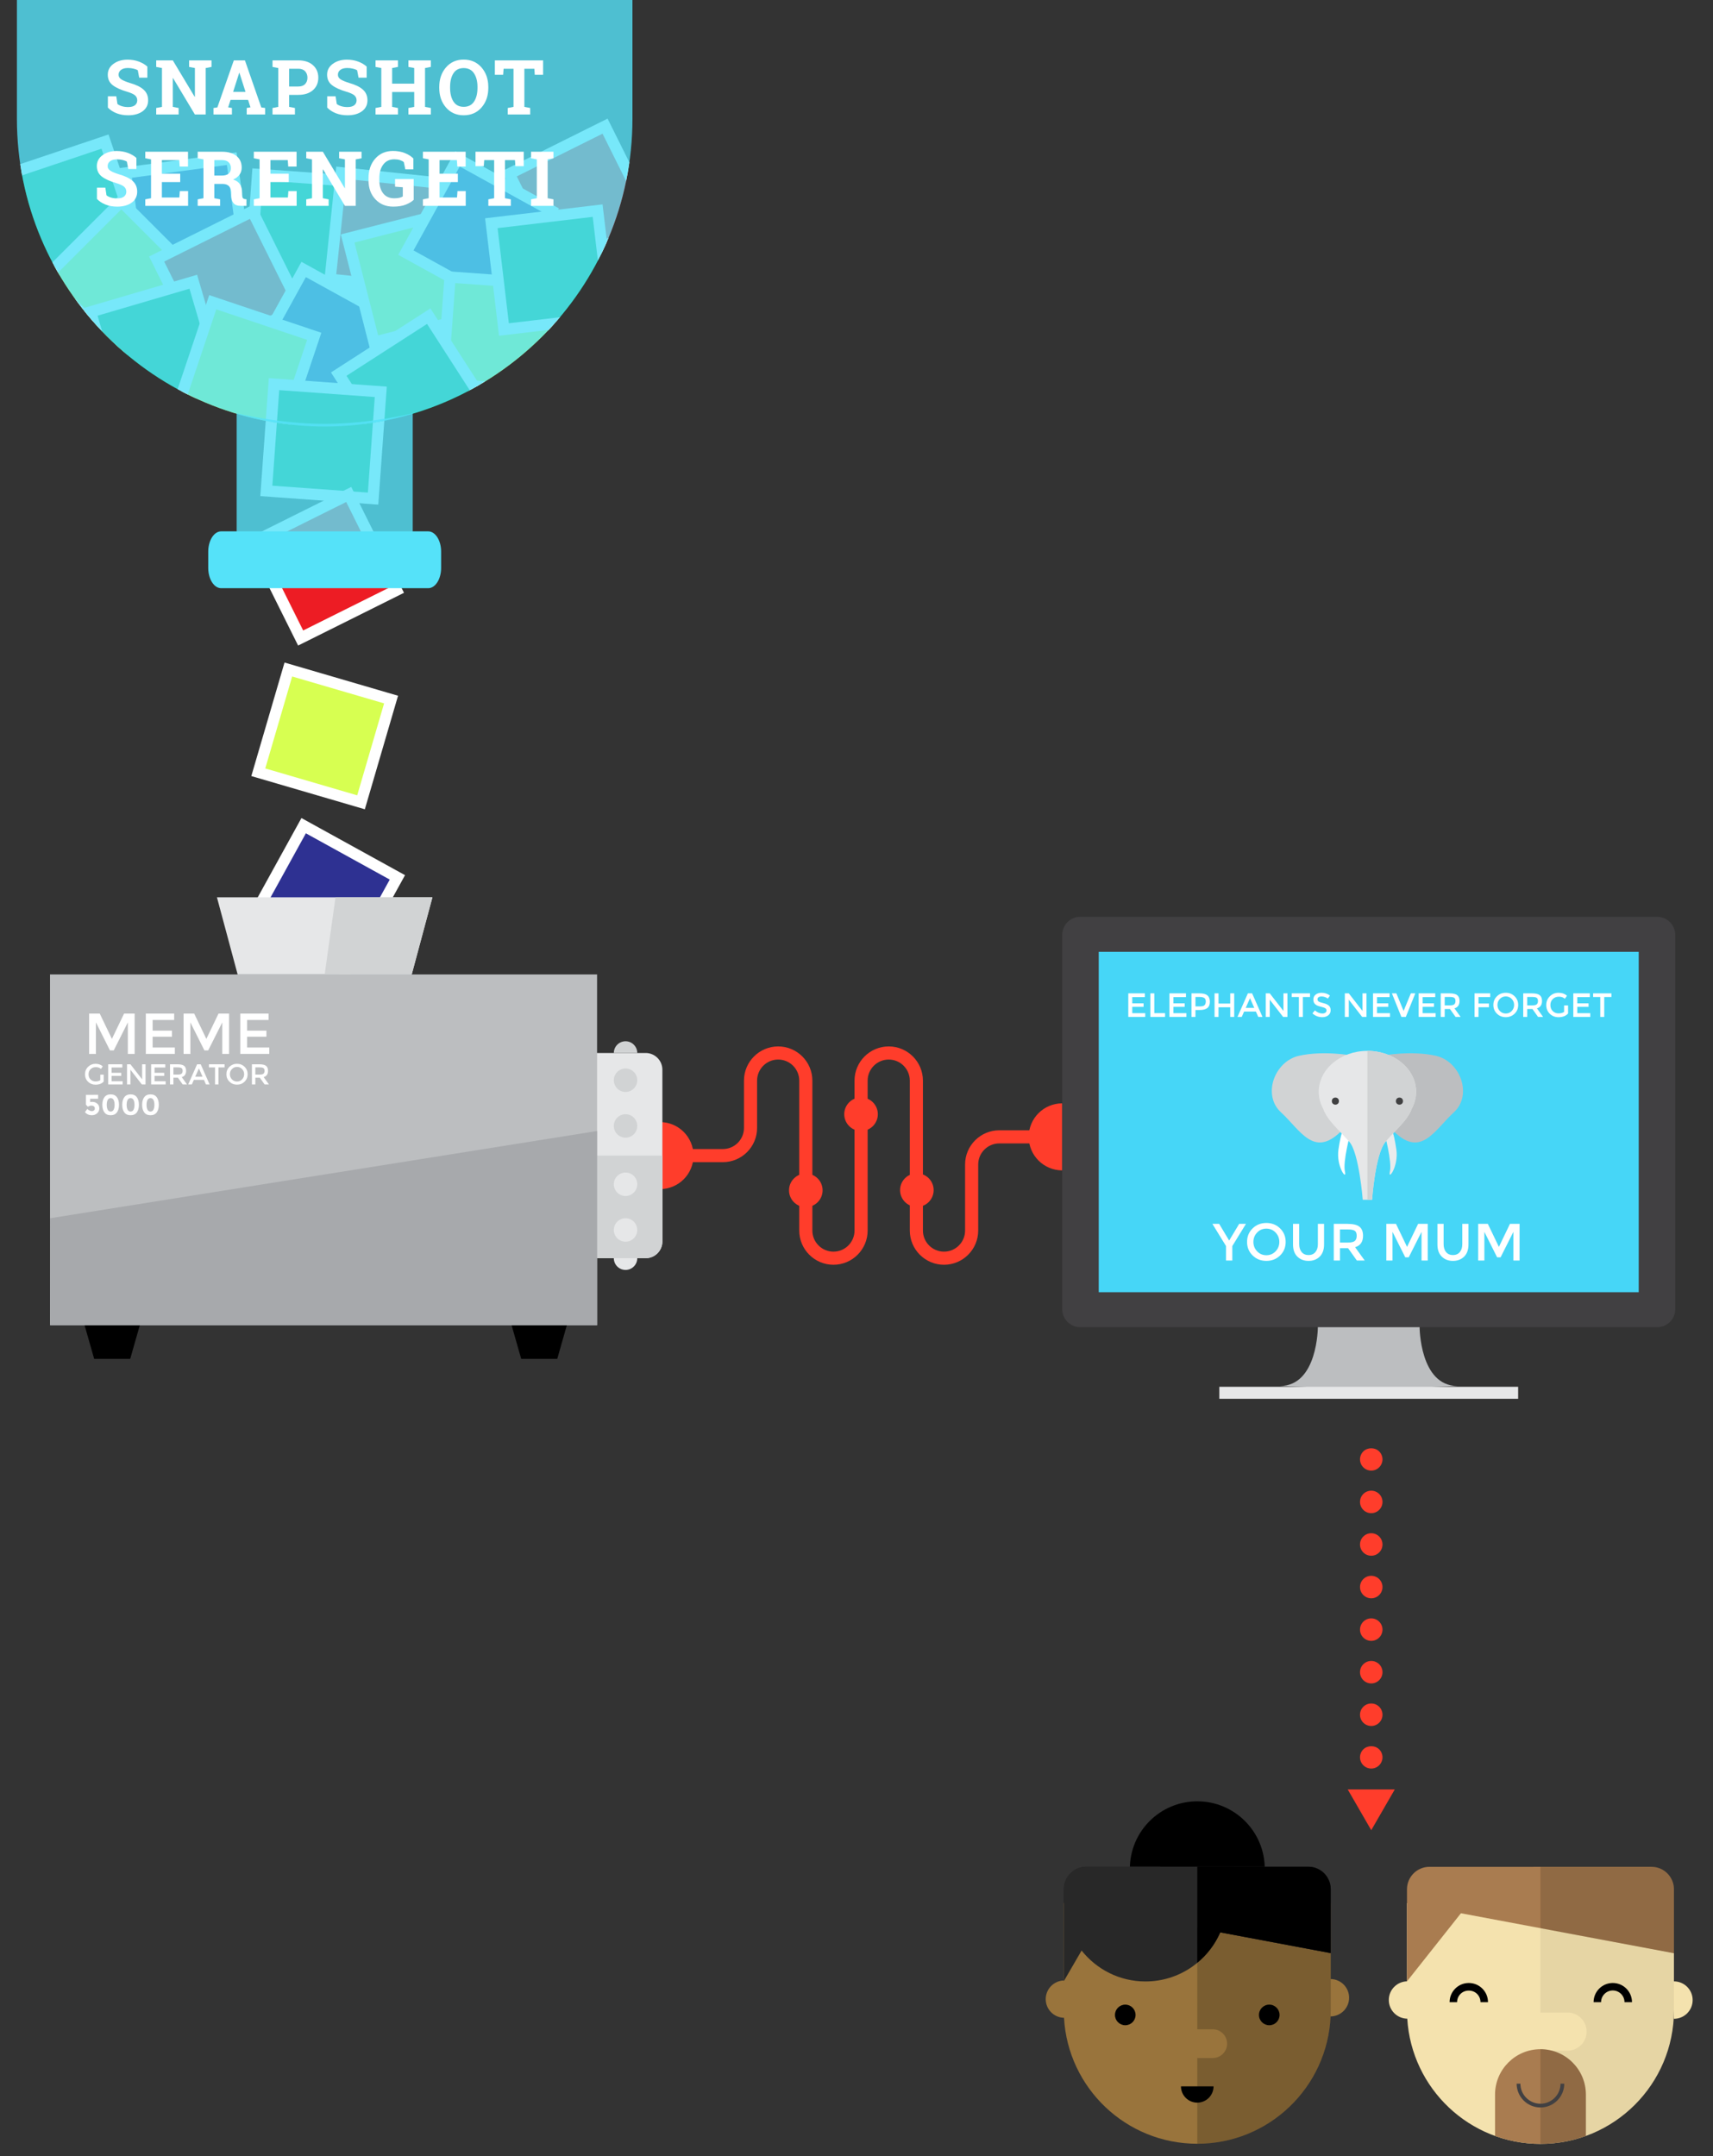 <?xml version="1.0" encoding="utf-8"?>
<!-- Generator: Adobe Illustrator 16.0.4, SVG Export Plug-In . SVG Version: 6.00 Build 0)  -->
<!DOCTYPE svg PUBLIC "-//W3C//DTD SVG 1.1//EN" "http://www.w3.org/Graphics/SVG/1.1/DTD/svg11.dtd">
<svg version="1.1" id="Layer_1" xmlns="http://www.w3.org/2000/svg" xmlns:xlink="http://www.w3.org/1999/xlink" x="0px" y="0px"
	 width="960.035px" height="1208.16px" viewBox="-249.017 -313.377 960.035 1208.16"
	 enable-background="new -249.017 -313.377 960.035 1208.16" xml:space="preserve">
<rect x="-249.017" y="-313.377" width="960.035" height="1208.16" fill="#333333" stroke="none"/>
<g id="Base_Layer" display="none">
	<rect x="-61" y="-87.594" display="inline" fill="#F9F8F3" width="612" height="792"/>
</g>
<g id="Layer_2">
	<g>
		<g>
			<g>
				
					<rect x="-97.664" y="-96.042" transform="matrix(0.072 -0.997 0.997 0.072 3.073 -128.798)" fill="#00A651" width="59.985" height="59.985"/>
			</g>
		</g>
		<g>
			<g>
				<g>
					<path fill="#FFFFFF" d="M-92.524-94.766l53.545,3.862l-3.861,53.546l-53.547-3.861L-92.524-94.766 M-98.354-101.503
						l-0.454,6.284l-3.862,53.547l-0.453,6.283l6.283,0.453l53.547,3.862l6.283,0.453l0.453-6.284l3.863-53.546l0.453-6.283
						l-6.285-0.453l-53.545-3.862L-98.354-101.503L-98.354-101.503z"/>
				</g>
			</g>
		</g>
	</g>
	<g>
		<g>
			<defs>
				<path id="SVGID_1_" d="M-239.54-313.377v66.507c0,95.262,77.227,172.486,172.487,172.486
					c95.263,0,172.487-77.225,172.487-172.486v-66.507H-239.54z"/>
			</defs>
			<clipPath id="SVGID_2_">
				<use xlink:href="#SVGID_1_"  overflow="visible"/>
			</clipPath>
			<g clip-path="url(#SVGID_2_)">
				<g>
					<g>
						<g>
							
								<rect x="46.622" y="-232.466" transform="matrix(0.895 -0.446 0.446 0.895 98.299 12.921)" fill="#ED1C24" width="59.982" height="59.983"/>
						</g>
					</g>
					<g>
						<g>
							<g>
								<path fill="#FFFFFF" d="M88.662-238.463l23.936,48.054l-48.055,23.936l-23.934-48.056L88.662-238.463 M91.492-246.911
									l-5.639,2.809L37.8-220.169l-5.641,2.81l2.809,5.639l23.936,48.056l2.809,5.64l5.639-2.809l48.055-23.936l5.641-2.81
									l-2.809-5.639l-23.936-48.054L91.492-246.911L91.492-246.911z"/>
							</g>
						</g>
					</g>
				</g>
				<g>
					<g>
						<g>
							
								<rect x="-239.046" y="-226.054" transform="matrix(0.948 -0.318 0.318 0.948 51.532 -76.736)" fill="#00A651" width="59.986" height="59.984"/>
						</g>
					</g>
					<g>
						<g>
							<g>
								<path fill="#FFFFFF" d="M-192.146-230.054l17.087,50.894l-50.894,17.088l-17.087-50.896L-192.146-230.054 M-188.178-238.031
									l-5.973,2.005l-50.893,17.086l-5.974,2.006l2.005,5.972l17.086,50.896l2.006,5.973l5.973-2.006l50.895-17.088l5.972-2.005
									l-2.006-5.973l-17.087-50.894L-188.178-238.031L-188.178-238.031z"/>
							</g>
						</g>
					</g>
				</g>
				<g>
					<g>
						<g>
							
								<rect x="-174.873" y="-220.739" transform="matrix(0.991 -0.133 0.133 0.991 24.098 -20.979)" fill="#2E3192" width="59.985" height="59.985"/>
						</g>
					</g>
					<g>
						<g>
							<g>
								<path fill="#FFFFFF" d="M-121.851-220.923l7.145,53.208l-53.208,7.146l-7.145-53.207L-121.851-220.923 M-116.446-228.005
									l-6.244,0.839l-53.208,7.146l-6.243,0.838l0.839,6.245l7.144,53.207l0.838,6.244l6.245-0.839l53.208-7.146l6.244-0.838
									l-0.839-6.244l-7.146-53.208L-116.446-228.005L-116.446-228.005z"/>
							</g>
						</g>
					</g>
				</g>
				<g>
					<g>
						<g>
							
								<rect x="-211.023" y="-188.088" transform="matrix(0.707 -0.707 0.707 0.707 58.768 -174.314)" fill="#D7FF51" width="59.983" height="59.984"/>
						</g>
					</g>
					<g>
						<g>
							<g>
								<path fill="#FFFFFF" d="M-181.032-196.062l37.961,37.961l-37.963,37.961l-37.96-37.964L-181.032-196.062 M-181.032-204.973
									l-4.454,4.454l-37.962,37.959l-4.456,4.455l4.455,4.455l37.96,37.963l4.455,4.455l4.454-4.454l37.963-37.961l4.456-4.455
									l-4.456-4.455l-37.961-37.961L-181.032-204.973L-181.032-204.973z"/>
							</g>
						</g>
					</g>
				</g>
				<g>
					<g>
						<g>
							
								<rect x="-106.883" y="-213.588" transform="matrix(0.072 -0.997 0.997 0.072 111.761 -247.083)" fill="#00A651" width="59.985" height="59.983"/>
						</g>
					</g>
					<g>
						<g>
							<g>
								<path fill="#FFFFFF" d="M-101.742-212.307l53.546,3.863l-3.861,53.546l-53.547-3.861L-101.742-212.307 M-107.572-219.043
									l-0.453,6.283l-3.862,53.547l-0.453,6.284l6.283,0.453l53.547,3.861l6.283,0.453l0.453-6.283l3.861-53.546l0.453-6.283
									l-6.283-0.454l-53.546-3.862L-107.572-219.043L-107.572-219.043z"/>
							</g>
						</g>
					</g>
				</g>
				<g>
					<g>
						<g>
							
								<rect x="-61.051" y="-213.607" transform="matrix(0.104 -0.995 0.995 0.104 154.796 -195.356)" fill="#ED1C24" width="59.984" height="59.98"/>
						</g>
					</g>
					<g>
						<g>
							<g>
								<path fill="#FFFFFF" d="M-54.954-213.098l53.391,5.598l-5.596,53.393l-53.393-5.597L-54.954-213.098 M-60.563-220.021
									l-0.657,6.266l-5.597,53.394l-0.657,6.267l6.267,0.657l53.393,5.597l6.266,0.656l0.656-6.267l5.596-53.393l0.656-6.266
									l-6.264-0.657l-53.392-5.597L-60.563-220.021L-60.563-220.021z"/>
							</g>
						</g>
					</g>
				</g>
				<g>
					<g>
						<g>
							
								<rect x="-150.993" y="-184.744" transform="matrix(0.895 -0.446 0.446 0.895 56.301 -70.175)" fill="#ED1C24" width="59.982" height="59.983"/>
						</g>
					</g>
					<g>
						<g>
							<g>
								<path fill="#FFFFFF" d="M-108.949-190.746l23.936,48.054l-48.055,23.936l-23.935-48.056L-108.949-190.746 M-106.119-199.194
									l-5.639,2.809l-48.054,23.934l-5.64,2.809l2.809,5.64l23.935,48.056l2.81,5.64l5.639-2.809l48.055-23.936l5.64-2.81
									l-2.809-5.639l-23.936-48.054L-106.119-199.194L-106.119-199.194z"/>
							</g>
						</g>
					</g>
				</g>
				<g>
					<g>
						<g>
							
								<rect x="-191.01" y="-148.275" transform="matrix(0.96 -0.282 0.282 0.96 26.799 -50.149)" fill="#00A651" width="59.984" height="59.984"/>
						</g>
					</g>
					<g>
						<g>
							<g>
								<path fill="#FFFFFF" d="M-142.825-151.6l15.125,51.51l-51.512,15.125l-15.124-51.513L-142.825-151.6 M-138.555-159.42
									l-6.044,1.775l-51.511,15.122l-6.045,1.775l1.775,6.045l15.123,51.512l1.775,6.045l6.044-1.774l51.512-15.125l6.045-1.774
									l-1.775-6.045l-15.124-51.511L-138.555-159.42L-138.555-159.42z"/>
							</g>
						</g>
					</g>
				</g>
				<g>
					<g>
						<g>
							
								<rect x="-97.05" y="-151.621" transform="matrix(0.483 -0.876 0.876 0.483 71.832 -121.615)" fill="#2E3192" width="59.986" height="59.985"/>
						</g>
					</g>
					<g>
						<g>
							<g>
								<path fill="#FFFFFF" d="M-77.595-158.102l47.011,25.924l-25.924,47.011l-47.012-25.924L-77.595-158.102 M-80.07-166.661
									l-3.042,5.517l-25.925,47.012l-3.043,5.517l5.517,3.042L-59.55-79.65l5.517,3.042l3.042-5.517l25.925-47.011l3.041-5.517
									l-5.516-3.042l-47.012-25.924L-80.07-166.661L-80.07-166.661z"/>
							</g>
						</g>
					</g>
				</g>
				<g>
					<g>
						<g>
							
								<rect x="-47.713" y="-188.09" transform="matrix(0.969 -0.247 0.247 0.969 38.514 -9.28)" fill="#D7FF51" width="59.985" height="59.985"/>
						</g>
					</g>
					<g>
						<g>
							<g>
								<path fill="#FFFFFF" d="M1.662-190.745l13.266,52.02l-52.021,13.267l-13.265-52.021L1.662-190.745 M6.21-198.406
									l-6.105,1.557l-52.021,13.265l-6.105,1.557l1.557,6.104l13.267,52.021l1.557,6.105l6.104-1.558l52.021-13.267l6.105-1.557
									l-1.557-6.104L7.767-192.302L6.21-198.406L6.21-198.406z"/>
							</g>
						</g>
					</g>
				</g>
				<g>
					<g>
						<g>
							
								<rect x="-10.804" y="-213.587" transform="matrix(0.483 -0.876 0.876 0.483 170.692 -78.134)" fill="#2E3192" width="59.986" height="59.986"/>
						</g>
					</g>
					<g>
						<g>
							<g>
								<path fill="#FFFFFF" d="M8.648-220.069l47.012,25.924l-25.924,47.011l-47.012-25.924L8.648-220.069 M6.173-228.628
									l-3.041,5.517l-25.926,47.011l-3.043,5.517l5.518,3.042l47.012,25.924l5.518,3.043l3.041-5.517l25.924-47.012l3.043-5.517
									l-5.518-3.042l-47.01-25.924L6.173-228.628L6.173-228.628z"/>
							</g>
						</g>
					</g>
				</g>
				<g>
					<g>
						<g>
							
								<rect x="0.982" y="-156.032" transform="matrix(0.072 -0.997 0.997 0.072 154.462 -86.083)" fill="#D7FF51" width="59.986" height="59.985"/>
						</g>
					</g>
					<g>
						<g>
							<g>
								<path fill="#FFFFFF" d="M6.119-154.751l53.545,3.862l-3.861,53.546l-53.547-3.861L6.119-154.751 M0.289-161.488
									l-0.453,6.284l-3.863,53.547l-0.453,6.283l6.283,0.453l53.547,3.862l6.283,0.453l0.453-6.284l3.863-53.546l0.453-6.283
									l-6.285-0.453l-53.545-3.862L0.289-161.488L0.289-161.488z"/>
							</g>
						</g>
					</g>
				</g>
				<g>
					<g>
						<g>
							
								<rect x="-140.895" y="-136.033" transform="matrix(0.318 -0.948 0.948 0.318 24.929 -177.409)" fill="#D7FF51" width="59.988" height="59.988"/>
						</g>
					</g>
					<g>
						<g>
							<g>
								<path fill="#FFFFFF" d="M-127.791-140.035l50.892,17.093l-17.093,50.892l-50.892-17.093L-127.791-140.035 M-131.756-148.015
									l-2.006,5.974l-17.094,50.892l-2.005,5.972l5.972,2.006l50.892,17.093l5.973,2.006l2.005-5.973l17.093-50.891l2.006-5.972
									l-5.972-2.006l-50.892-17.094L-131.756-148.015L-131.756-148.015z"/>
							</g>
						</g>
					</g>
				</g>
				<g>
					<g>
						<g>
							
								<rect x="29.657" y="-192.037" transform="matrix(0.993 -0.118 0.118 0.993 19.47 5.891)" fill="#00A651" width="59.989" height="59.988"/>
						</g>
					</g>
					<g>
						<g>
							<g>
								<path fill="#FFFFFF" d="M83.164-191.854l6.314,53.312l-53.314,6.313l-6.312-53.313L83.164-191.854 M88.679-198.851
									l-6.256,0.741l-53.312,6.312l-6.258,0.74l0.742,6.256l6.312,53.313l0.74,6.257l6.256-0.741l53.314-6.313l6.256-0.74
									l-0.74-6.257l-6.314-53.312L88.679-198.851L88.679-198.851z"/>
							</g>
						</g>
					</g>
				</g>
				<g>
					<g>
						<g>
							
								<rect x="-47.706" y="-124.77" transform="matrix(0.841 -0.541 0.541 0.841 48.5 -24.689)" fill="#00A651" width="59.985" height="59.985"/>
						</g>
					</g>
					<g>
						<g>
							<g>
								<path fill="#FFFFFF" d="M-9.686-131.868l29.072,45.131l-45.133,29.074l-29.072-45.134L-9.686-131.868 M-7.801-140.576
									l-5.297,3.412l-45.132,29.071l-5.296,3.411l3.411,5.297l29.071,45.133l3.412,5.297l5.297-3.412L22.798-81.44l5.295-3.412
									l-3.41-5.296L-4.391-135.28L-7.801-140.576L-7.801-140.576z"/>
							</g>
						</g>
					</g>
				</g>
				<g>
					<g>
						<g>
							
								<rect x="-97.664" y="-96.042" transform="matrix(0.072 -0.997 0.997 0.072 3.073 -128.798)" fill="#00A651" width="59.985" height="59.985"/>
						</g>
					</g>
					<g>
						<g>
							<g>
								<path fill="#FFFFFF" d="M-92.524-94.766l53.545,3.862l-3.861,53.546l-53.547-3.861L-92.524-94.766 M-98.354-101.503
									l-0.454,6.284l-3.862,53.547l-0.453,6.283l6.283,0.453l53.547,3.862l6.283,0.453l0.453-6.284l3.863-53.546l0.453-6.283
									l-6.285-0.453l-53.545-3.862L-98.354-101.503L-98.354-101.503z"/>
							</g>
						</g>
					</g>
				</g>
			</g>
		</g>
	</g>
	<g>
		<g>
			<g>
				
					<rect x="-97.059" y="160.05" transform="matrix(0.483 -0.876 0.876 0.483 -201.097 39.544)" fill="#2E3192" width="59.987" height="59.988"/>
			</g>
		</g>
		<g>
			<g>
				<g>
					<path fill="#FFFFFF" d="M-77.596,153.569l47.012,25.924l-25.925,47.012l-47.012-25.924L-77.596,153.569 M-80.071,145.011
						l-3.042,5.516l-25.925,47.012l-3.043,5.518l5.517,3.041l47.013,25.924l5.517,3.043l3.042-5.516l25.924-47.012l3.043-5.518
						l-5.518-3.041l-47.011-25.924L-80.071,145.011L-80.071,145.011z"/>
				</g>
			</g>
		</g>
	</g>
	<g>
		<g>
			<g>
				
					<rect x="-97.064" y="68.982" transform="matrix(0.281 -0.96 0.96 0.281 -143.232 6.814)" fill="#D7FF51" width="59.988" height="59.989"/>
			</g>
		</g>
		<g>
			<g>
				<g>
					<path fill="#FFFFFF" d="M-85.28,65.688l51.525,15.072l-15.07,51.526l-51.528-15.072L-85.28,65.688 M-89.558,57.872
						l-1.769,6.047l-15.073,51.526l-1.769,6.047l6.047,1.769l51.527,15.072l6.047,1.77l1.77-6.047l15.07-51.527l1.77-6.047
						l-6.047-1.769l-51.526-15.072L-89.558,57.872L-89.558,57.872z"/>
				</g>
			</g>
		</g>
	</g>
	<g>
		<g>
			<g>
				
					<rect x="-97.032" y="-26.081" transform="matrix(0.895 -0.446 0.446 0.895 -8.774 -29.478)" fill="#ED1C24" width="59.982" height="59.983"/>
			</g>
		</g>
		<g>
			<g>
				<g>
					<path fill="#FFFFFF" d="M-54.993-32.085l23.936,48.055l-48.055,23.936l-23.935-48.057L-54.993-32.085 M-52.163-40.533
						l-5.639,2.809l-48.054,23.934l-5.64,2.81l2.809,5.639l23.935,48.057l2.81,5.64l5.639-2.809l48.055-23.936l5.641-2.81
						l-2.809-5.639l-23.938-48.055L-52.163-40.533L-52.163-40.533z"/>
				</g>
			</g>
		</g>
	</g>
	<g>
		<g>
			<path fill="#FF3D2B" d="M280.039,395.333c-10.566,0-19.162-8.598-19.162-19.166v-84.014c0-6.514-5.303-11.814-11.816-11.814
				c-6.516,0-11.816,5.301-11.816,11.814v84.014c0,10.568-8.596,19.166-19.165,19.166c-10.566,0-19.164-8.598-19.164-19.166v-84.014
				c0-6.514-5.301-11.814-11.816-11.814s-11.816,5.301-11.816,11.814v26.516c0,10.568-8.596,19.166-19.164,19.166H135.39v-7.352
				h20.729c6.514,0,11.814-5.301,11.814-11.814v-26.516c0-10.568,8.598-19.164,19.166-19.164s19.166,8.596,19.166,19.164v84.014
				c0,6.516,5.301,11.814,11.814,11.814c6.516,0,11.815-5.299,11.815-11.814v-84.014c0-10.568,8.598-19.164,19.166-19.164
				c10.566,0,19.166,8.596,19.166,19.164v84.014c0,6.516,5.299,11.814,11.812,11.814c6.516,0,11.816-5.299,11.816-11.814v-37.018
				c0-10.568,8.598-19.166,19.164-19.166h18.877v7.352H311.02c-6.516,0-11.814,5.301-11.814,11.814v37.018
				C299.205,386.735,290.605,395.333,280.039,395.333z"/>
		</g>
	</g>
	<g>
		<g>
			<path fill="#FF3D2B" d="M346.289,304.884c-10.371,0-18.777,8.406-18.777,18.775c0,10.371,8.406,18.777,18.777,18.777"/>
		</g>
	</g>
	<g>
		<g>
			<path fill="#FF3D2B" d="M120.882,352.937c10.369,0,18.775-8.406,18.775-18.777c0-10.369-8.406-18.775-18.775-18.775"/>
		</g>
	</g>
	<g>
		<g>
			<path fill="#414042" d="M689.861,420.185c0,5.596-4.535,10.129-10.129,10.129H356.416c-5.594,0-10.127-4.533-10.127-10.129
				V210.499c0-5.594,4.533-10.129,10.127-10.129h323.316c5.594,0,10.129,4.535,10.129,10.129V420.185z"/>
		</g>
	</g>
	<g>
		<g>
			<path fill="#BCBEC0" d="M546.584,430.313h-28.51h-28.512c0,0-0.08,32.926-21.191,32.926l49.703,2.113l49.707-2.113
				C546.67,463.239,546.584,430.313,546.584,430.313z"/>
		</g>
	</g>
	<g>
		<g>
			<rect x="434.342" y="463.708" fill="#E6E7E8" width="167.467" height="6.73"/>
		</g>
	</g>
	<g>
		<g>
			<circle fill="#FF3D2B" cx="202.589" cy="353.617" r="9.411"/>
		</g>
	</g>
	<g>
		<g>
			<path fill="#FF3D2B" d="M233.547,301.554c5.199,0,9.412,4.213,9.412,9.414c0,5.195-4.213,9.412-9.412,9.412
				c-5.2,0-9.415-4.217-9.415-9.412C224.132,305.767,228.347,301.554,233.547,301.554z"/>
		</g>
	</g>
	<g>
		<g>
			<circle fill="#FF3D2B" cx="264.83" cy="353.506" r="9.413"/>
		</g>
	</g>
	<g>
		<g>
			<path fill="#E6E7E8" d="M122.21,382.271c0,5.184-4.201,9.387-9.385,9.387H81.853c-5.182,0-9.385-4.203-9.385-9.387V286.05
				c0-5.184,4.203-9.387,9.385-9.387h30.973c5.184,0,9.385,4.203,9.385,9.387V382.271L122.21,382.271z"/>
		</g>
	</g>
	<g>
		<g>
			<path fill="#D1D3D4" d="M72.468,334.159v48.111c0,5.184,4.203,9.387,9.385,9.387h30.973c5.184,0,9.385-4.203,9.385-9.387v-48.111
				H72.468z"/>
		</g>
	</g>
	<g opacity="0.8">
		<g>
			<path fill="#55E2F9" d="M-17.715-2.967h-98.674v-78.85c0,0,23.649,5.955,49.337,5.955c25.687,0,49.337-5.955,49.337-5.955V-2.967
				L-17.715-2.967z"/>
		</g>
	</g>
	<g opacity="0.8">
		<g>
			<g>
				<path fill="#55E2F9" d="M-239.54-313.377v66.507c0,95.262,77.227,172.486,172.487,172.486
					c95.263,0,172.487-77.225,172.487-172.486v-66.507H-239.54z"/>
			</g>
		</g>
	</g>
	<g>
		<g>
			<path fill="#55E2F9" d="M-1.79,4.841c0,6.282-3.242,11.376-7.238,11.376h-116.048c-3.997,0-7.238-5.094-7.238-11.376v-9.1
				c0-6.282,3.241-11.377,7.238-11.377H-9.028c3.996,0,7.238,5.095,7.238,11.377V4.841z"/>
		</g>
	</g>
	<g>
		<g>
			<path fill="#FFFFFF" d="M-166.438-269.859H-171l-0.791-4.165c-0.528-0.333-1.299-0.626-2.312-0.875
				c-1.014-0.25-2.09-0.375-3.229-0.375c-1.666,0-2.954,0.351-3.863,1.052c-0.909,0.702-1.364,1.607-1.364,2.719
				c0,1.027,0.476,1.871,1.427,2.53c0.95,0.659,2.594,1.356,4.926,2.093c3.346,0.931,5.884,2.16,7.613,3.687
				c1.729,1.528,2.593,3.534,2.593,6.021c0,2.596-1.028,4.644-3.083,6.144c-2.056,1.499-4.763,2.25-8.122,2.25
				c-2.403,0-4.572-0.383-6.51-1.146c-1.937-0.763-3.551-1.818-4.843-3.165v-6.332h4.708l0.646,4.312
				c0.61,0.5,1.439,0.913,2.488,1.239c1.049,0.325,2.219,0.488,3.511,0.488c1.666,0,2.933-0.339,3.801-1.02
				c0.867-0.68,1.301-1.59,1.301-2.729c0-1.166-0.413-2.104-1.238-2.812c-0.826-0.709-2.274-1.376-4.344-2
				c-3.596-1.042-6.317-2.277-8.164-3.708c-1.847-1.429-2.771-3.388-2.771-5.873c0-2.458,1.042-4.468,3.124-6.029
				c2.083-1.562,4.701-2.364,7.853-2.405c2.333,0,4.458,0.354,6.374,1.062c1.915,0.708,3.526,1.651,4.832,2.831V-269.859
				L-166.438-269.859z"/>
		</g>
		<g>
			<path fill="#FFFFFF" d="M-130.48-279.544v3.666l-3.249,0.624v26.036h-6.062l-12.247-20.412l-0.125,0.021v16.121l3.249,0.625
				v3.646h-12.559v-3.646l3.228-0.625v-21.766l-3.228-0.624v-3.666h3.228h6.082l12.247,20.411l0.125-0.021v-16.101l-3.249-0.624
				v-3.666h9.311H-130.48L-130.48-279.544z"/>
		</g>
		<g>
			<path fill="#FFFFFF" d="M-129.368-252.863l2.166-0.312l9.228-26.369h6.227l9.165,26.369l2.166,0.312v3.646h-10.331v-3.646
				l2.104-0.374l-1.333-4.167h-9.832l-1.333,4.167l2.104,0.374v3.646h-10.331V-252.863z M-118.37-261.882h6.956l-3.416-10.685
				h-0.125L-118.37-261.882z"/>
		</g>
		<g>
			<path fill="#FFFFFF" d="M-81.851-279.544c3.472,0,6.21,0.892,8.217,2.676s3.011,4.121,3.011,7.009
				c0,2.903-1.004,5.235-3.011,6.998c-2.007,1.764-4.745,2.646-8.217,2.646h-5.124v6.728l3.25,0.625v3.646h-12.56v-3.646
				l3.229-0.625v-21.766l-3.229-0.624v-3.666h3.229H-81.851z M-86.975-264.901h5.124c1.694,0,2.975-0.462,3.844-1.386
				c0.867-0.924,1.301-2.1,1.301-3.53c0-1.458-0.434-2.663-1.301-3.613c-0.869-0.951-2.149-1.428-3.844-1.428h-5.124V-264.901z"/>
		</g>
		<g>
			<path fill="#FFFFFF" d="M-43.518-269.859h-4.561l-0.791-4.165c-0.529-0.333-1.299-0.626-2.312-0.875
				c-1.014-0.25-2.09-0.375-3.229-0.375c-1.666,0-2.954,0.351-3.863,1.052c-0.909,0.702-1.365,1.607-1.365,2.719
				c0,1.027,0.477,1.871,1.428,2.53c0.95,0.659,2.593,1.356,4.926,2.093c3.346,0.931,5.885,2.16,7.613,3.687
				c1.729,1.528,2.592,3.534,2.592,6.021c0,2.596-1.027,4.644-3.082,6.144c-2.055,1.499-4.763,2.25-8.123,2.25
				c-2.402,0-4.572-0.383-6.509-1.146c-1.937-0.763-3.551-1.818-4.843-3.165v-6.332h4.707l0.646,4.312
				c0.61,0.5,1.439,0.913,2.488,1.239c1.048,0.325,2.218,0.488,3.51,0.488c1.667,0,2.933-0.339,3.802-1.02
				c0.868-0.68,1.302-1.59,1.302-2.729c0-1.166-0.414-2.104-1.239-2.812c-0.826-0.709-2.274-1.376-4.344-2
				c-3.596-1.042-6.317-2.277-8.164-3.708c-1.847-1.429-2.771-3.388-2.771-5.873c0-2.458,1.042-4.468,3.124-6.029
				c2.083-1.562,4.7-2.364,7.853-2.405c2.333,0,4.457,0.354,6.373,1.062c1.916,0.708,3.527,1.651,4.832,2.831V-269.859
				L-43.518-269.859z"/>
		</g>
		<g>
			<path fill="#FFFFFF" d="M-38.551-275.878v-3.666h12.559v3.666l-3.25,0.624v8.749h12.373v-8.749l-3.25-0.624v-3.666h3.25h6.061
				h3.25v3.666l-3.25,0.624v21.766l3.25,0.625v3.646H-20.12v-3.646l3.25-0.625v-8.331h-12.373v8.331l3.25,0.625v3.646h-12.559
				v-3.646l3.229-0.625v-21.766L-38.551-275.878z"/>
		</g>
		<g>
			<path fill="#FFFFFF" d="M24.65-264.152c0,4.443-1.271,8.116-3.812,11.019s-5.867,4.354-9.977,4.354
				c-4.096,0-7.406-1.451-9.924-4.354c-2.521-2.902-3.781-6.575-3.781-11.019v-0.458c0-4.415,1.256-8.081,3.77-10.997
				s5.818-4.375,9.914-4.375c4.111,0,7.439,1.459,9.988,4.375c2.547,2.916,3.822,6.582,3.822,10.997V-264.152z M18.587-264.652
				c0-3.138-0.652-5.686-1.957-7.644c-1.307-1.958-3.236-2.937-5.791-2.937s-4.461,0.972-5.717,2.915
				c-1.258,1.944-1.885,4.5-1.885,7.665v0.5c0,3.194,0.635,5.767,1.906,7.718c1.27,1.95,3.176,2.926,5.717,2.926
				c2.568,0,4.498-0.976,5.789-2.926c1.293-1.951,1.938-4.523,1.938-7.718V-264.652z"/>
		</g>
		<g>
			<path fill="#FFFFFF" d="M55.357-279.544v8.081h-4.664l-0.25-3.396h-5.582v21.37l3.248,0.625v3.646h-12.58v-3.646l3.25-0.625
				v-21.37h-5.561l-0.25,3.396h-4.645v-8.081H55.357L55.357-279.544z"/>
		</g>
		<g>
			<path fill="#FFFFFF" d="M-172.566-218.672h-4.562l-0.791-4.165c-0.528-0.333-1.298-0.626-2.312-0.875
				c-1.013-0.25-2.09-0.375-3.228-0.375c-1.667,0-2.954,0.351-3.864,1.052c-0.909,0.702-1.364,1.607-1.364,2.719
				c0,1.027,0.476,1.871,1.427,2.53s2.594,1.356,4.927,2.093c3.346,0.931,5.883,2.16,7.612,3.687
				c1.729,1.528,2.593,3.534,2.593,6.021c0,2.596-1.028,4.644-3.083,6.144c-2.055,1.499-4.762,2.25-8.122,2.25
				c-2.402,0-4.572-0.383-6.51-1.146c-1.937-0.763-3.551-1.818-4.843-3.165v-6.332h4.708l0.646,4.312
				c0.61,0.5,1.439,0.913,2.489,1.239c1.048,0.325,2.218,0.488,3.51,0.488c1.666,0,2.933-0.339,3.801-1.02
				c0.867-0.68,1.302-1.59,1.302-2.729c0-1.166-0.414-2.104-1.239-2.812c-0.826-0.709-2.274-1.376-4.344-2
				c-3.596-1.042-6.317-2.277-8.164-3.707s-2.771-3.389-2.771-5.874c0-2.458,1.042-4.468,3.125-6.029
				c2.082-1.562,4.7-2.364,7.852-2.405c2.333,0,4.458,0.354,6.374,1.062c1.916,0.708,3.526,1.651,4.832,2.831V-218.672
				L-172.566-218.672z"/>
		</g>
		<g>
			<path fill="#FFFFFF" d="M-148.022-211.36h-10.269v8.664h9.789l0.271-3.624h4.625v8.29H-167.6v-3.646l3.228-0.625v-21.766
				l-3.228-0.624v-3.666h3.228h20.725v8.311h-4.666l-0.271-3.625h-9.706v7.624h10.269V-211.36L-148.022-211.36z"/>
		</g>
		<g>
			<path fill="#FFFFFF" d="M-124.602-228.356c3.443,0,6.144,0.788,8.103,2.363c1.957,1.576,2.937,3.753,2.937,6.529
				c0,1.528-0.41,2.854-1.229,3.979c-0.819,1.125-2.021,2.035-3.604,2.729c1.792,0.527,3.079,1.405,3.864,2.635
				c0.784,1.229,1.177,2.752,1.177,4.571v1.541c0,0.667,0.131,1.185,0.396,1.553c0.264,0.368,0.701,0.586,1.312,0.655l0.751,0.104
				v3.666h-3.146c-1.985,0-3.381-0.534-4.187-1.604c-0.806-1.069-1.209-2.45-1.209-4.145v-1.729c0-1.472-0.392-2.628-1.176-3.468
				s-1.892-1.281-3.322-1.323h-4.979v7.998l3.25,0.625v3.646h-12.56v-3.646l3.229-0.625v-21.766l-3.229-0.624v-3.666h3.229H-124.602
				z M-128.915-214.984h4.208c1.693,0,2.964-0.361,3.812-1.084c0.847-0.722,1.271-1.763,1.271-3.124s-0.42-2.447-1.26-3.259
				c-0.841-0.813-2.079-1.22-3.718-1.22h-4.312V-214.984z"/>
		</g>
		<g>
			<path fill="#FFFFFF" d="M-87.187-211.36h-10.269v8.664h9.79l0.271-3.624h4.624v8.29h-23.994v-3.646l3.229-0.625v-21.766
				l-3.229-0.624v-3.666h3.229h20.724v8.311h-4.665l-0.271-3.625h-9.707v7.624h10.269V-211.36L-87.187-211.36z"/>
		</g>
		<g>
			<path fill="#FFFFFF" d="M-46.395-228.356v3.666l-3.25,0.624v26.036h-6.062l-12.247-20.412l-0.125,0.021v16.121l3.249,0.625v3.646
				h-12.559v-3.646l3.228-0.625v-21.766l-3.228-0.624v-3.666h3.228h6.082l12.247,20.411l0.125-0.021v-16.101l-3.249-0.624v-3.666
				h9.311H-46.395L-46.395-228.356z"/>
		</g>
		<g>
			<path fill="#FFFFFF" d="M-17.167-201.405c-0.986,0.972-2.422,1.851-4.311,2.636c-1.889,0.784-4.277,1.177-7.166,1.177
				c-4.096,0-7.428-1.372-9.996-4.114c-2.57-2.741-3.854-6.307-3.854-10.695v-1.041c0-4.54,1.266-8.233,3.801-11.081
				c2.533-2.846,5.842-4.271,9.924-4.271c2.375,0,4.545,0.379,6.51,1.136c1.963,0.758,3.6,1.781,4.904,3.072v6.103h-4.5
				l-0.852-4.062c-0.557-0.472-1.289-0.851-2.197-1.135c-0.91-0.284-1.957-0.427-3.135-0.427c-2.654,0-4.715,0.979-6.188,2.937
				s-2.207,4.52-2.207,7.686v1.083c0,3.083,0.723,5.543,2.166,7.383c1.443,1.842,3.527,2.761,6.248,2.761
				c1.221,0,2.211-0.104,2.967-0.312c0.758-0.208,1.352-0.451,1.781-0.729v-5.145l-4.332-0.333v-4.271h10.436V-201.405
				L-17.167-201.405z"/>
		</g>
		<g>
			<path fill="#FFFFFF" d="M7.585-211.36H-2.682v8.664h9.789l0.271-3.624h4.623v8.29h-23.994v-3.646l3.229-0.625v-21.766
				l-3.229-0.624v-3.666h3.229H11.96v8.311H7.294l-0.271-3.625h-9.705v7.624H7.585V-211.36L7.585-211.36z"/>
		</g>
		<g>
			<path fill="#FFFFFF" d="M44.501-228.356v8.081h-4.666l-0.25-3.396h-5.58v21.37l3.248,0.625v3.646h-12.58v-3.646l3.25-0.625
				v-21.37h-5.562l-0.25,3.396h-4.643v-8.081H44.501L44.501-228.356z"/>
		</g>
		<g>
			<path fill="#FFFFFF" d="M48.593-224.69v-3.666h12.561v3.666l-3.25,0.624v21.766l3.25,0.625v3.646H48.593v-3.646l3.25-0.625
				v-21.766L48.593-224.69z"/>
		</g>
	</g>
	<g display="none">
		<g display="inline">
			<ellipse cx="25.9" cy="451.336" rx="5.092" ry="3.37"/>
		</g>
		<g display="inline">
			<ellipse cx="-144.456" cy="471.484" rx="5.091" ry="3.37"/>
		</g>
		<g display="inline">
			<path d="M1.617,458.079h-25.811c-2.293,0.326-4.012,1.678-4.012,3.295c0,1.859,2.281,3.369,5.092,3.369h5.111
				c5.623,0,10.182,3.018,10.182,6.74c0,3.725-4.559,6.744-10.182,6.744h-101.821c-5.624,0-10.183-3.02-10.183-6.744
				c0-3.723,4.559-6.74,10.183-6.74H-95.6c2.812,0,5.092-1.51,5.092-3.369c0-1.617-1.719-2.969-4.014-3.295h-25.302
				c-5.624,0-10.183-3.02-10.183-6.742s4.559-6.742,10.183-6.742h52.422c2.812,0,5.09-1.508,5.09-3.371
				c0-1.861-2.278-3.371-5.09-3.371h-2.637c-5.624,0-10.183-3.016-10.183-6.742c0-3.723,4.559-6.742,10.183-6.742h3.388h17.826
				h6.551h15.34h3.145c5.623,0,10.182,3.02,10.182,6.742c0,3.727-4.559,6.742-10.182,6.742h0.676c-2.811,0-5.092,1.51-5.092,3.371
				c0,1.863,2.281,3.371,5.092,3.371h24.73c5.625,0,10.184,3.02,10.184,6.742S7.242,458.079,1.617,458.079z"/>
		</g>
		<g display="inline">
			<ellipse cx="-94.131" cy="431.111" rx="5.092" ry="3.37"/>
		</g>
	</g>
	<g>
		<g>
			<polygon fill="#E6E7E8" points="-18.268,232.642 -115.836,232.642 -127.444,189.417 -6.661,189.417 			"/>
		</g>
	</g>
	<g>
		<g>
			<polygon fill="#D1D3D4" points="-18.268,232.642 -6.661,189.417 -60.98,189.417 -67.054,232.642 			"/>
		</g>
	</g>
	<g>
		<g>
			<rect x="-220.978" y="232.642" fill="#BCBEC0" width="306.591" height="196.557"/>
		</g>
	</g>
	<g>
		<g>
			<polygon points="63.287,448.052 43.087,448.052 37.701,429.198 68.673,429.198 			"/>
		</g>
	</g>
	<g>
		<g>
			<polygon points="-176.042,448.052 -196.241,448.052 -201.626,429.198 -170.655,429.198 			"/>
		</g>
	</g>
	<g>
		<g>
			<polygon fill="#A7A9AC" points="85.613,429.198 85.613,320.378 -220.978,369.267 -220.863,429.198 			"/>
		</g>
	</g>
	<g>
		<g>
			<path fill="#FFFFFF" d="M-195.253,277.175h-3.816v-22.6h5.95l6.821,14.193l6.823-14.193h5.916v22.6h-3.815v-17.654l-7.889,15.682
				h-2.134l-7.856-15.682V277.175z"/>
		</g>
		<g>
			<path fill="#FFFFFF" d="M-151.412,254.575v3.588h-12.06v5.982h10.831v3.395h-10.831v6.047h12.448v3.588h-16.264v-22.6H-151.412
				L-151.412,254.575z"/>
		</g>
		<g>
			<path fill="#FFFFFF" d="M-142.326,277.175h-3.815v-22.6h5.949l6.822,14.193l6.823-14.193h5.916v22.6h-3.815v-17.654
				l-7.889,15.682h-2.134l-7.857-15.682V277.175L-142.326,277.175z"/>
		</g>
		<g>
			<path fill="#FFFFFF" d="M-98.482,254.575v3.588h-12.06v5.982h10.831v3.395h-10.831v6.047h12.448v3.588h-16.264v-22.6H-98.482
				L-98.482,254.575z"/>
		</g>
		<g>
			<path fill="#FFFFFF" d="M-192.813,288.796h1.908v3.865c-1.067,1.174-2.593,1.762-4.576,1.762c-1.671,0-3.068-0.551-4.195-1.648
				c-1.126-1.1-1.688-2.49-1.688-4.172s0.574-3.082,1.721-4.203c1.147-1.121,2.536-1.682,4.163-1.682
				c1.628,0,2.98,0.475,4.058,1.424l-1.018,1.455c-0.442-0.379-0.888-0.641-1.334-0.785c-0.447-0.146-0.968-0.219-1.56-0.219
				c-1.144,0-2.103,0.369-2.879,1.107c-0.775,0.738-1.164,1.709-1.164,2.91s0.378,2.166,1.133,2.895
				c0.753,0.727,1.667,1.092,2.739,1.092c1.073,0,1.97-0.232,2.692-0.695V288.796L-192.813,288.796z"/>
		</g>
		<g>
			<path fill="#FFFFFF" d="M-180.461,282.993v1.793h-6.03v2.992h5.416v1.697h-5.416v3.023h6.224v1.795h-8.132v-11.301H-180.461
				L-180.461,282.993z"/>
		</g>
		<g>
			<path fill="#FFFFFF" d="M-169.356,282.993h1.907v11.301h-2.069l-6.401-8.246v8.246h-1.908v-11.301h1.908l6.563,8.438V282.993z"/>
		</g>
		<g>
			<path fill="#FFFFFF" d="M-156.374,282.993v1.793h-6.03v2.992h5.416v1.697h-5.416v3.023h6.225v1.795h-8.133v-11.301H-156.374
				L-156.374,282.993z"/>
		</g>
		<g>
			<path fill="#FFFFFF" d="M-144.717,286.663c0,1.865-0.814,3.039-2.441,3.523l2.959,4.107h-2.425l-2.7-3.801h-2.506v3.801h-1.908
				v-11.301h4.204c1.724,0,2.958,0.291,3.701,0.873C-145.089,284.448-144.717,285.38-144.717,286.663z M-147.255,288.263
				c0.388-0.334,0.581-0.871,0.581-1.609c0-0.736-0.198-1.244-0.598-1.52c-0.398-0.273-1.11-0.412-2.134-0.412h-2.425v4.043h2.376
				C-148.377,288.765-147.644,288.597-147.255,288.263z"/>
		</g>
		<g>
			<path fill="#FFFFFF" d="M-140.369,291.722l-1.131,2.572h-2.038l4.979-11.301h2.037l4.979,11.301h-2.037l-1.132-2.572H-140.369z
				 M-135.486,289.96l-2.054-4.656l-2.053,4.656H-135.486z"/>
		</g>
		<g>
			<path fill="#FFFFFF" d="M-126.595,284.739v9.555h-1.908v-9.555h-3.427v-1.746h8.763v1.746H-126.595z"/>
		</g>
		<g>
			<path fill="#FFFFFF" d="M-111.948,292.733c-1.144,1.115-2.555,1.672-4.236,1.672s-3.094-0.557-4.235-1.672
				c-1.143-1.115-1.714-2.506-1.714-4.172c0-1.664,0.571-3.055,1.714-4.17c1.142-1.117,2.554-1.674,4.235-1.674
				s3.093,0.557,4.236,1.674c1.142,1.115,1.713,2.506,1.713,4.17C-110.235,290.228-110.806,291.618-111.948,292.733z
				 M-113.347,285.661c-0.771-0.799-1.716-1.197-2.837-1.197s-2.067,0.398-2.837,1.197c-0.771,0.797-1.156,1.764-1.156,2.9
				c0,1.139,0.385,2.105,1.156,2.902c0.77,0.799,1.716,1.197,2.837,1.197s2.066-0.398,2.837-1.197
				c0.771-0.797,1.156-1.764,1.156-2.902C-112.191,287.425-112.577,286.458-113.347,285.661z"/>
		</g>
		<g>
			<path fill="#FFFFFF" d="M-98.804,286.663c0,1.865-0.814,3.039-2.441,3.523l2.959,4.107h-2.425l-2.7-3.801h-2.506v3.801h-1.908
				v-11.301h4.204c1.724,0,2.958,0.291,3.701,0.873S-98.804,285.38-98.804,286.663z M-101.342,288.263
				c0.388-0.334,0.581-0.871,0.581-1.609c0-0.736-0.199-1.244-0.598-1.52c-0.398-0.273-1.11-0.412-2.134-0.412h-2.425v4.043h2.376
				C-102.464,288.765-101.731,288.597-101.342,288.263z"/>
		</g>
		<g>
			<path fill="#FFFFFF" d="M-194.026,300.11v2.182h-4.462v1.891c0.334-0.094,0.717-0.143,1.148-0.143
				c1.088,0,2.026,0.328,2.812,0.984c0.786,0.66,1.181,1.545,1.181,2.662c0,1.115-0.407,2.033-1.221,2.764
				c-0.814,0.727-1.819,1.092-3.016,1.092c-1.53,0-2.808-0.566-3.831-1.699l1.325-1.844c0.098,0.098,0.227,0.217,0.389,0.355
				c0.161,0.141,0.457,0.328,0.889,0.559c0.431,0.232,0.862,0.348,1.293,0.348c0.432,0,0.814-0.129,1.148-0.387
				c0.333-0.262,0.501-0.643,0.501-1.148c0-0.508-0.181-0.896-0.542-1.172c-0.36-0.275-0.827-0.414-1.398-0.414
				s-1.233,0.205-1.988,0.615l-1.051-1.133v-5.512H-194.026L-194.026,300.11z"/>
		</g>
		<g>
			<path fill="#FFFFFF" d="M-186.994,311.542c-1.562,0-2.731-0.531-3.508-1.594c-0.776-1.061-1.163-2.48-1.163-4.252
				s0.387-3.191,1.163-4.254c0.776-1.059,1.945-1.59,3.508-1.59c1.563,0,2.733,0.531,3.509,1.59
				c0.775,1.062,1.164,2.482,1.164,4.254s-0.389,3.191-1.164,4.252C-184.26,311.011-185.43,311.542-186.994,311.542z
				 M-188.659,302.974c-0.354,0.689-0.533,1.6-0.533,2.73c0,1.133,0.179,2.043,0.533,2.732c0.355,0.689,0.912,1.033,1.665,1.033
				c0.755,0,1.31-0.344,1.666-1.033c0.355-0.689,0.534-1.6,0.534-2.732c0-1.131-0.179-2.041-0.534-2.73
				c-0.356-0.691-0.911-1.037-1.666-1.037C-187.747,301.937-188.303,302.282-188.659,302.974z"/>
		</g>
		<g>
			<path fill="#FFFFFF" d="M-175.839,311.542c-1.562,0-2.731-0.531-3.508-1.594c-0.776-1.061-1.164-2.48-1.164-4.252
				s0.388-3.191,1.164-4.254c0.776-1.059,1.945-1.59,3.508-1.59s2.732,0.531,3.509,1.59c0.775,1.062,1.164,2.482,1.164,4.254
				s-0.389,3.191-1.164,4.252C-173.107,311.011-174.277,311.542-175.839,311.542z M-177.504,302.974
				c-0.354,0.689-0.533,1.6-0.533,2.73c0,1.133,0.179,2.043,0.533,2.732c0.355,0.689,0.911,1.033,1.665,1.033
				c0.755,0,1.31-0.344,1.665-1.033c0.356-0.689,0.534-1.6,0.534-2.732c0-1.131-0.178-2.041-0.534-2.73
				c-0.355-0.691-0.91-1.037-1.665-1.037C-176.593,301.937-177.149,302.282-177.504,302.974z"/>
		</g>
		<g>
			<path fill="#FFFFFF" d="M-164.684,311.542c-1.562,0-2.731-0.531-3.508-1.594c-0.776-1.061-1.164-2.48-1.164-4.252
				s0.388-3.191,1.164-4.254c0.776-1.059,1.945-1.59,3.508-1.59s2.732,0.531,3.509,1.59c0.775,1.062,1.164,2.482,1.164,4.254
				s-0.389,3.191-1.164,4.252C-161.952,311.011-163.122,311.542-164.684,311.542z M-166.349,302.974
				c-0.354,0.689-0.533,1.6-0.533,2.73c0,1.133,0.179,2.043,0.533,2.732c0.355,0.689,0.911,1.033,1.665,1.033
				c0.755,0,1.31-0.344,1.665-1.033c0.356-0.689,0.534-1.6,0.534-2.732c0-1.131-0.178-2.041-0.534-2.73
				c-0.355-0.691-0.91-1.037-1.665-1.037C-165.438,301.937-165.994,302.282-166.349,302.974z"/>
		</g>
	</g>
	<g>
		<g>
			<circle fill="#D1D3D4" cx="101.562" cy="291.926" r="6.569"/>
		</g>
	</g>
	<g>
		<g>
			<circle fill="#D1D3D4" cx="101.562" cy="317.538" r="6.57"/>
		</g>
	</g>
	<g>
		<g>
			<circle fill="#E6E7E8" cx="101.562" cy="350.224" r="6.57"/>
		</g>
	</g>
	<g>
		<g>
			<circle fill="#E6E7E8" cx="101.562" cy="375.835" r="6.568"/>
		</g>
	</g>
	<g>
		<g>
			<path fill="#D1D3D4" d="M101.562,270.093c-3.629,0-6.568,2.943-6.568,6.57h13.139
				C108.132,273.036,105.191,270.093,101.562,270.093z"/>
		</g>
	</g>
	<g>
		<g>
			<path fill="#E6E7E8" d="M101.562,398.228c-3.629,0-6.568-2.943-6.568-6.57h13.139
				C108.132,395.284,105.191,398.228,101.562,398.228z"/>
		</g>
	</g>
	<g>
		<g>
			<g>
				<g>
					<path fill="#F4E2AE" d="M689.127,796.876l-0.002-43.844H539.512v43.82c-5.652,0.162-10.188,4.768-10.188,10.457
						c0,5.748,4.619,10.398,10.346,10.477c2.4,39.148,34.896,70.162,74.65,70.164c41.307,0,74.797-33.484,74.809-74.789v4.693
						c5.791,0,10.484-4.695,10.484-10.492C699.613,801.571,694.918,796.876,689.127,796.876z"/>
				</g>
			</g>
			<g opacity="0.06">
				<g>
					<path d="M614.318,753.03l0.002,134.92c41.312,0,74.807-33.496,74.809-74.809l-0.004-60.109L614.318,753.03z"/>
				</g>
			</g>
			<g>
				<g>
					<path fill="#F4E2AE" d="M629.498,814.343h-26.449v21.369l26.451,0.002c5.9-0.002,10.688-4.783,10.688-10.686
						C640.188,819.13,635.398,814.343,629.498,814.343z"/>
				</g>
			</g>
			<g>
				<g>
					<path fill="#A97C50" d="M614.32,834.884c-14.062,0.002-25.459,11.4-25.457,25.459v23.152
						c7.947,2.881,16.518,4.455,25.457,4.455c8.939-0.002,17.508-1.574,25.455-4.455v-23.15
						C639.775,846.282,628.379,834.886,614.32,834.884z"/>
				</g>
			</g>
			<g opacity="0.15">
				<g>
					<path d="M614.32,834.884v53.066c8.939-0.002,17.508-1.574,25.455-4.455v-23.15C639.775,846.282,628.379,834.886,614.32,834.884
						z"/>
				</g>
			</g>
			<g>
				<g>
					<path fill="#414042" d="M614.322,867.538c-0.004,0-0.004,0-0.008,0c-7.352,0-13.338-5.984-13.344-13.342h2.102
						c0.004,6.199,5.047,11.242,11.242,11.242c0.002,0,0.002,0,0.004,0c0,0,0.002,0,0.004,0c6.197,0,11.24-5.041,11.242-11.24h2.1
						C627.662,861.554,621.676,867.538,614.322,867.538z"/>
				</g>
			</g>
			<g>
				<g>
					<path d="M661.418,808.544c-0.002-3.617-2.945-6.562-6.562-6.562c-1.754,0-3.402,0.684-4.643,1.922s-1.922,2.885-1.922,4.637
						h-4.199c-0.002-2.873,1.117-5.574,3.152-7.607c2.033-2.031,4.736-3.15,7.611-3.15c5.934,0,10.762,4.826,10.764,10.762H661.418
						L661.418,808.544z"/>
				</g>
			</g>
			<g>
				<g>
					<path d="M584.914,808.546l-4.199-0.004c0.002-1.752-0.682-3.398-1.92-4.637c-2.479-2.482-6.799-2.48-9.279-0.002
						c-1.24,1.24-1.92,2.887-1.92,4.641h-4.201c-0.002-2.873,1.119-5.576,3.15-7.607c2.033-2.035,4.736-3.154,7.611-3.154
						s5.578,1.119,7.609,3.154C583.799,802.97,584.916,805.673,584.914,808.546z"/>
				</g>
			</g>
			<g>
				<g>
					<path fill="#A97C50" d="M689.129,745.29c0-6.959-5.646-12.6-12.602-12.6H552.109c-6.955,0-12.598,5.641-12.598,12.598
						l-0.002,51.588l30.236-38.17l119.381,22.408L689.129,745.29z"/>
				</g>
			</g>
			<g opacity="0.15">
				<g>
					<path d="M676.527,732.69H614.32l-0.002,34.383l74.809,14.041l0.002-35.824C689.129,738.331,683.482,732.69,676.527,732.69z"/>
				</g>
			</g>
		</g>
		<g>
			<g>
				<g>
					<path fill="#99743C" d="M507.082,806.036c-0.004-5.729-4.596-10.365-10.297-10.469l-0.002-42.613H347.172v43.424
						c-5.621,0.195-10.123,4.785-10.125,10.453c-0.002,5.715,4.57,10.338,10.252,10.467c2.197,39.344,34.789,70.574,74.68,70.574
						c40.158,0,72.912-31.645,74.719-71.355C502.441,816.458,507.082,811.794,507.082,806.036z"/>
				</g>
			</g>
			<g>
				<g>
					<circle cx="422.002" cy="733.787" r="37.802"/>
				</g>
			</g>
			<g>
				<g>
					<path fill="#282828" d="M496.787,745.214c-0.002-6.961-5.641-12.602-12.6-12.6l-124.416-0.002
						c-6.957,0.002-12.6,5.641-12.6,12.598v3.277v4.467v43.844l9.98-17.197c8.381,10.537,21.273,17.324,35.783,17.322
						c18.779,0,34.885-11.326,41.936-27.508l61.912,11.621L496.787,745.214z"/>
				</g>
			</g>
			<g opacity="0.2">
				<g>
					<path d="M421.979,752.954v134.918c41.316,0,74.805-33.496,74.807-74.809l-0.002-60.109H421.979L421.979,752.954z"/>
				</g>
			</g>
			<g>
				<g>
					<path fill="#99743C" d="M430.646,823.729l-19.938-0.002v16.111l19.938-0.004c4.447,0,8.057-3.605,8.055-8.053
						C438.701,827.335,435.092,823.729,430.646,823.729z"/>
				</g>
			</g>
			<g>
				<g>
					<path d="M431.113,855.702c-0.002,5.041-4.09,9.129-9.137,9.129c-5.043,0-9.131-4.088-9.131-9.129"/>
				</g>
			</g>
			<g>
				<g>
					<circle cx="462.328" cy="815.687" r="5.777"/>
				</g>
			</g>
			<g>
				<g>
					<circle cx="381.629" cy="815.687" r="5.773"/>
				</g>
			</g>
			<g>
				<g>
					<path fill="#282828" d="M484.188,732.614l-124.416-0.002c-6.957,0.002-12.6,5.641-12.6,12.598v7.744l149.611,28.082
						l0.004-35.822C496.785,738.253,491.146,732.612,484.188,732.614z"/>
				</g>
			</g>
			<g>
				<g>
					<path d="M484.188,732.614l-62.186-0.002v53.834c5.52-4.562,9.971-10.377,12.869-17.033l61.912,11.623l0.004-35.822
						C496.785,738.253,491.146,732.612,484.188,732.614z"/>
				</g>
			</g>
		</g>
	</g>
	<g display="none">
		<g display="inline">
			<g>
				<path fill="#F4E2AE" d="M689.127,796.876l-0.002-43.844H539.512v43.82c-5.652,0.162-10.188,4.768-10.188,10.457
					c0,5.748,4.619,10.398,10.346,10.477c2.4,39.148,34.896,70.162,74.65,70.164c41.307,0,74.797-33.484,74.809-74.789v4.693
					c5.791,0,10.484-4.695,10.484-10.492C699.613,801.571,694.918,796.876,689.127,796.876z"/>
			</g>
			<g opacity="0.06" enable-background="new    ">
				<path d="M614.318,753.03l0.002,134.92c41.312,0,74.807-33.496,74.809-74.809l-0.004-60.109L614.318,753.03z"/>
			</g>
			<g>
				<path fill="#F4E2AE" d="M629.498,814.343h-26.449v21.369l26.451,0.002c5.9-0.002,10.688-4.783,10.688-10.686
					C640.188,819.13,635.398,814.343,629.498,814.343z"/>
			</g>
			<g>
				<path fill="#A97C50" d="M614.32,834.884c-14.062,0.002-25.459,11.4-25.457,25.459v23.152c7.947,2.881,16.518,4.455,25.457,4.455
					c8.939-0.002,17.508-1.574,25.455-4.455v-23.15C639.775,846.282,628.379,834.886,614.32,834.884z"/>
			</g>
			<g opacity="0.15" enable-background="new    ">
				<path d="M614.32,834.884v53.066c8.939-0.002,17.508-1.574,25.455-4.455v-23.15C639.775,846.282,628.379,834.886,614.32,834.884z
					"/>
			</g>
			<g>
				<path fill="#414042" d="M626.115,866.489c-0.004-6.503-5.294-11.793-11.793-11.793c-0.004,0-0.007,0-0.007,0
					c-6.502,0-11.792,5.288-11.794,11.791h-1c0.002-7.054,5.741-12.791,12.793-12.791c0.004,0,0.006,0,0.008,0
					c7.051,0,12.789,5.737,12.793,12.793H626.115z"/>
			</g>
			<g>
				<path fill="#A97C50" d="M689.129,745.29c0-6.959-5.646-12.6-12.602-12.6H552.109c-6.955,0-12.598,5.641-12.598,12.598
					l-0.002,51.588l30.236-38.17l119.381,22.408L689.129,745.29z"/>
			</g>
			<g opacity="0.15" enable-background="new    ">
				<path d="M676.527,732.69H614.32l-0.002,34.383l74.809,14.041l0.002-35.824C689.129,738.331,683.482,732.69,676.527,732.69z"/>
			</g>
			<g>
				<path d="M574.156,801.481c3.248,0,5.881,2.635,5.881,5.883s-2.633,5.885-5.881,5.885c-3.252,0-5.885-2.637-5.885-5.885
					S570.904,801.481,574.156,801.481z"/>
			</g>
			<g>
				<circle cx="654.48" cy="807.365" r="5.884"/>
			</g>
			<g>
				<path fill="#46D6F7" d="M572.82,826.878c0,2.514-2.037,4.551-4.551,4.551c-2.512,0-4.549-2.037-4.549-4.551
					c0-2.512,4.549-10.848,4.549-10.848S572.82,824.366,572.82,826.878z"/>
			</g>
		</g>
		<g display="inline">
			<g>
				<circle cx="422.002" cy="733.787" r="37.802"/>
			</g>
			<g>
				<path fill="#99743C" d="M507.082,806.036c-0.004-5.729-4.596-10.365-10.297-10.469l-0.002-42.613H347.172v43.424
					c-5.621,0.195-10.123,4.785-10.125,10.453c-0.002,5.715,4.57,10.338,10.252,10.467c2.197,39.344,34.789,70.574,74.68,70.574
					c40.158,0,72.912-31.645,74.719-71.355C502.441,816.458,507.082,811.794,507.082,806.036z"/>
			</g>
			<g opacity="0.2" enable-background="new    ">
				<path d="M421.979,752.954v134.918c41.316,0,74.805-33.496,74.807-74.809l-0.002-60.109H421.979L421.979,752.954z"/>
			</g>
			<g>
				<path fill="#99743C" d="M430.646,823.729l-19.938-0.002v16.111l19.938-0.004c4.447,0,8.057-3.605,8.055-8.053
					C438.701,827.335,435.092,823.729,430.646,823.729z"/>
			</g>
			<g>
				<path d="M412.846,864.831c0.002-5.041,4.088-9.129,9.137-9.129c5.041,0,9.131,4.088,9.131,9.129"/>
			</g>
			<g>
				<path d="M462.332,823.327c-4.694-0.002-8.514-3.818-8.514-8.508h2c0,3.587,2.922,6.506,6.514,6.508
					c3.588-0.002,6.508-2.921,6.508-6.508h2C470.84,819.509,467.023,823.325,462.332,823.327z"/>
			</g>
			<g>
				<path d="M381.629,823.327c-4.689,0-8.504-3.816-8.504-8.508h2c0,3.589,2.918,6.508,6.504,6.508c3.589,0,6.508-2.919,6.508-6.508
					h2C390.137,819.511,386.32,823.327,381.629,823.327z"/>
			</g>
			<g>
				<path fill="#282828" d="M484.188,732.614l-124.416-0.002c-6.957,0.002-12.6,5.641-12.6,12.598v7.744l149.611,28.082
					l0.004-35.822C496.785,738.253,491.146,732.612,484.188,732.614z"/>
			</g>
			<g>
				<path fill="#282828" d="M496.787,745.214c-0.002-6.961-5.641-12.602-12.6-12.6l-124.416-0.002
					c-6.957,0.002-12.6,5.641-12.6,12.598v3.277v4.467v43.844l9.98-17.197c8.381,10.537,21.273,17.324,35.783,17.322
					c18.779,0,34.885-11.326,41.936-27.508l61.912,11.621L496.787,745.214z"/>
			</g>
			<g>
				<path d="M484.188,732.614l-62.186-0.002v53.834c5.52-4.562,9.971-10.377,12.869-17.033l61.912,11.623l0.004-35.822
					C496.785,738.253,491.146,732.612,484.188,732.614z"/>
			</g>
		</g>
	</g>
	<g>
		<g>
			<g>
				<g>
					<path fill="#FF3D2B" d="M519.486,677.626c-1.66,0-3.277-0.672-4.453-1.848c-1.176-1.178-1.848-2.793-1.848-4.451
						c0-1.66,0.672-3.277,1.848-4.453c2.354-2.352,6.572-2.352,8.904,0c1.176,1.176,1.848,2.793,1.848,4.453
						c0,1.658-0.672,3.273-1.848,4.451C522.762,676.954,521.145,677.626,519.486,677.626z"/>
				</g>
			</g>
			<g>
				<g>
					<path fill="#FF3D2B" d="M513.186,647.47c0-3.486,2.814-6.301,6.301-6.301l0,0c3.486,0,6.299,2.814,6.299,6.301l0,0
						c0,3.486-2.812,6.299-6.299,6.299l0,0C516,653.769,513.186,650.956,513.186,647.47z M513.186,623.636
						c0-3.486,2.814-6.301,6.301-6.301l0,0c3.486,0,6.299,2.814,6.299,6.301l0,0c0,3.463-2.812,6.299-6.299,6.299l0,0
						C516,629.935,513.186,627.099,513.186,623.636z M513.186,599.778c0-3.486,2.814-6.299,6.301-6.299l0,0
						c3.486,0,6.299,2.812,6.299,6.299l0,0c0,3.467-2.812,6.301-6.299,6.301l0,0C516,606.079,513.186,603.245,513.186,599.778z
						 M513.186,575.921c0-3.482,2.814-6.299,6.301-6.299l0,0c3.486,0,6.299,2.816,6.299,6.299l0,0c0,3.486-2.812,6.301-6.299,6.301
						l0,0C516,582.222,513.186,579.407,513.186,575.921z M513.186,552.067c0-3.467,2.814-6.301,6.301-6.301l0,0
						c3.486,0,6.299,2.834,6.299,6.301l0,0c0,3.486-2.812,6.299-6.299,6.299l0,0C516,558.366,513.186,555.554,513.186,552.067z
						 M513.186,528.231c0-3.484,2.814-6.301,6.301-6.301l0,0c3.486,0,6.299,2.816,6.299,6.301l0,0c0,3.465-2.812,6.299-6.299,6.299
						l0,0C516,534.53,513.186,531.696,513.186,528.231z"/>
				</g>
			</g>
			<g>
				<g>
					<path fill="#FF3D2B" d="M519.486,510.677c-1.66,0-3.277-0.674-4.453-1.848c-1.176-1.178-1.848-2.793-1.848-4.453
						c0-1.658,0.672-3.277,1.848-4.451c2.354-2.354,6.553-2.354,8.904,0c1.176,1.174,1.848,2.793,1.848,4.451
						c0,1.66-0.672,3.275-1.848,4.453C522.762,510.003,521.145,510.677,519.486,510.677z"/>
				</g>
			</g>
		</g>
		<g>
			<g>
				<polygon fill="#FF3D2B" points="519.486,712.167 512.895,700.751 506.303,689.333 519.486,689.333 532.668,689.333 
					526.076,700.751 				"/>
			</g>
		</g>
	</g>
	<g>
		<g>
			<g>
				<rect x="366.76" y="219.976" fill="#46D6F7" width="302.629" height="190.734"/>
			</g>
		</g>
		<g>
			<g>
				<path fill="#FFFFFF" d="M392.6,243.243v2.098h-7.051v3.496h6.334v1.984h-6.334v3.535h7.279v2.098h-9.508v-13.211H392.6
					L392.6,243.243z"/>
			</g>
			<g>
				<path fill="#FFFFFF" d="M395.68,256.454v-13.211h2.23v11.094h6.029v2.117H395.68L395.68,256.454z"/>
			</g>
			<g>
				<path fill="#FFFFFF" d="M415.656,243.243v2.098h-7.051v3.496h6.334v1.984h-6.334v3.535h7.279v2.098h-9.508v-13.211H415.656
					L415.656,243.243z"/>
			</g>
			<g>
				<path fill="#FFFFFF" d="M427.66,244.396c0.918,0.77,1.381,1.953,1.381,3.555c0,1.6-0.471,2.771-1.41,3.514
					c-0.939,0.744-2.379,1.115-4.318,1.115h-2.344v3.875h-2.23v-13.211h4.537C425.279,243.243,426.74,243.628,427.66,244.396z
					 M426.08,249.849c0.447-0.473,0.674-1.164,0.674-2.08c0-0.912-0.285-1.559-0.852-1.936c-0.568-0.379-1.455-0.568-2.666-0.568
					h-2.268v5.293h2.59C424.793,250.558,425.635,250.321,426.08,249.849z"/>
			</g>
			<g>
				<path fill="#FFFFFF" d="M431.666,256.454v-13.211h2.229v5.727h6.559v-5.727h2.23v13.211h-2.23v-5.406h-6.559v5.406H431.666z"/>
			</g>
			<g>
				<path fill="#FFFFFF" d="M448.221,253.448l-1.322,3.006h-2.381l5.822-13.211h2.381l5.82,13.211h-2.381l-1.322-3.006H448.221z
					 M453.93,251.39l-2.4-5.443l-2.4,5.443H453.93z"/>
			</g>
			<g>
				<path fill="#FFFFFF" d="M470.277,243.243h2.23v13.211h-2.42l-7.484-9.639v9.639h-2.229v-13.211h2.229l7.674,9.865V243.243
					L470.277,243.243z"/>
			</g>
			<g>
				<path fill="#FFFFFF" d="M481.164,245.284v11.17h-2.23v-11.17h-4.006v-2.041h10.244v2.041H481.164z"/>
			</g>
			<g>
				<path fill="#FFFFFF" d="M491.588,244.981c-0.648,0-1.182,0.133-1.598,0.398c-0.414,0.264-0.625,0.664-0.625,1.199
					s0.211,0.945,0.625,1.229c0.416,0.283,1.301,0.59,2.654,0.916c1.355,0.328,2.375,0.787,3.062,1.381
					c0.688,0.592,1.029,1.463,1.029,2.617c0,1.152-0.432,2.088-1.303,2.807c-0.869,0.717-2.01,1.076-3.422,1.076
					c-2.064,0-3.898-0.711-5.498-2.135l1.398-1.682c1.336,1.158,2.721,1.738,4.156,1.738c0.719,0,1.289-0.154,1.711-0.463
					s0.633-0.719,0.633-1.229s-0.197-0.906-0.594-1.191c-0.398-0.283-1.08-0.541-2.051-0.775c-0.971-0.232-1.709-0.447-2.213-0.641
					c-0.502-0.197-0.951-0.451-1.342-0.766c-0.781-0.592-1.17-1.5-1.17-2.723s0.443-2.164,1.33-2.826
					c0.891-0.66,1.99-0.99,3.301-0.99c0.842,0,1.682,0.137,2.512,0.414c0.832,0.279,1.551,0.67,2.154,1.172l-1.191,1.682
					c-0.389-0.352-0.918-0.641-1.586-0.867C492.893,245.095,492.236,244.981,491.588,244.981z"/>
			</g>
			<g>
				<path fill="#FFFFFF" d="M514.578,243.243h2.232v13.211h-2.42l-7.486-9.639v9.639h-2.229v-13.211h2.229l7.674,9.865V243.243
					L514.578,243.243z"/>
			</g>
			<g>
				<path fill="#FFFFFF" d="M529.756,243.243v2.098h-7.051v3.496h6.334v1.984h-6.334v3.535h7.279v2.098h-9.508v-13.211H529.756
					L529.756,243.243z"/>
			</g>
			<g>
				<path fill="#FFFFFF" d="M538.865,256.454h-2.496l-5.309-13.211h2.494l4.064,9.865l4.062-9.865h2.496L538.865,256.454z"/>
			</g>
			<g>
				<path fill="#FFFFFF" d="M555.346,243.243v2.098h-7.051v3.496h6.334v1.984h-6.334v3.535h7.279v2.098h-9.508v-13.211H555.346
					L555.346,243.243z"/>
			</g>
			<g>
				<path fill="#FFFFFF" d="M568.971,247.534c0,2.18-0.949,3.553-2.852,4.119l3.457,4.801h-2.834l-3.156-4.441h-2.93v4.441h-2.23
					v-13.211h4.914c2.016,0,3.459,0.34,4.33,1.02C568.539,244.944,568.971,246.034,568.971,247.534z M566.006,249.405
					c0.453-0.391,0.68-1.018,0.68-1.881s-0.232-1.455-0.701-1.777c-0.465-0.32-1.297-0.482-2.492-0.482h-2.836v4.725h2.777
					C564.693,249.989,565.551,249.796,566.006,249.405z"/>
			</g>
			<g>
				<path fill="#FFFFFF" d="M579.594,245.323v3.627h5.859v2.061h-5.859v5.443h-2.229v-13.211h8.809l-0.021,2.08H579.594
					L579.594,245.323z"/>
			</g>
			<g>
				<path fill="#FFFFFF" d="M599.836,254.63c-1.336,1.305-2.986,1.957-4.951,1.957c-1.967,0-3.617-0.652-4.953-1.957
					c-1.334-1.303-2.004-2.93-2.004-4.875c0-1.947,0.67-3.572,2.004-4.877c1.336-1.303,2.986-1.955,4.953-1.955
					c1.965,0,3.615,0.652,4.951,1.955c1.334,1.305,2.004,2.93,2.004,4.877C601.84,251.7,601.17,253.327,599.836,254.63z
					 M598.201,246.36c-0.9-0.932-2.006-1.398-3.316-1.398s-2.416,0.467-3.318,1.398c-0.9,0.934-1.352,2.064-1.352,3.395
					c0,1.328,0.451,2.459,1.352,3.391c0.902,0.934,2.008,1.398,3.318,1.398s2.416-0.465,3.316-1.398
					c0.9-0.932,1.352-2.062,1.352-3.391C599.553,248.425,599.102,247.294,598.201,246.36z"/>
			</g>
			<g>
				<path fill="#FFFFFF" d="M615.199,247.534c0,2.18-0.949,3.553-2.852,4.119l3.457,4.801h-2.834l-3.156-4.441h-2.93v4.441h-2.23
					v-13.211h4.914c2.016,0,3.459,0.34,4.33,1.02C614.768,244.944,615.199,246.034,615.199,247.534z M612.234,249.405
					c0.453-0.391,0.68-1.018,0.68-1.881s-0.232-1.455-0.699-1.777c-0.467-0.32-1.299-0.482-2.494-0.482h-2.836v4.725h2.777
					C610.922,249.989,611.779,249.796,612.234,249.405z"/>
			</g>
			<g>
				<path fill="#FFFFFF" d="M627.562,250.028h2.23v4.516c-1.246,1.375-3.031,2.061-5.348,2.061c-1.955,0-3.59-0.641-4.906-1.928
					c-1.316-1.285-1.975-2.91-1.975-4.875c0-1.967,0.67-3.604,2.014-4.914c1.342-1.311,2.963-1.965,4.867-1.965
					c1.902,0,3.484,0.555,4.742,1.662l-1.191,1.701c-0.516-0.441-1.035-0.746-1.559-0.916c-0.521-0.17-1.129-0.256-1.822-0.256
					c-1.338,0-2.457,0.432-3.365,1.295c-0.906,0.863-1.359,1.996-1.359,3.402c0,1.404,0.439,2.531,1.322,3.383
					c0.881,0.85,1.951,1.275,3.203,1.275c1.254,0,2.303-0.27,3.146-0.812V250.028z"/>
			</g>
			<g>
				<path fill="#FFFFFF" d="M642.002,243.243v2.098h-7.051v3.496h6.332v1.984h-6.332v3.535h7.277v2.098h-9.506v-13.211H642.002
					L642.002,243.243z"/>
			</g>
			<g>
				<path fill="#FFFFFF" d="M650.072,245.284v11.17h-2.232v-11.17h-4.004v-2.041h10.242v2.041H650.072z"/>
			</g>
			<g>
				<path fill="#FFFFFF" d="M441.621,392.956h-3.527v-8.115l-7.645-12.436h3.793l5.615,9.348l5.615-9.348h3.793l-7.645,12.436
					V392.956L441.621,392.956z"/>
			</g>
			<g>
				<path fill="#FFFFFF" d="M468.404,390.118c-2.076,2.029-4.645,3.043-7.701,3.043c-3.059,0-5.627-1.014-7.703-3.043
					c-2.078-2.029-3.117-4.559-3.117-7.586s1.039-5.557,3.117-7.584c2.076-2.029,4.645-3.045,7.703-3.045
					c3.057,0,5.625,1.016,7.701,3.045c2.078,2.027,3.117,4.557,3.117,7.584S470.482,388.089,468.404,390.118z M465.861,377.257
					c-1.4-1.453-3.121-2.176-5.158-2.176c-2.039,0-3.76,0.723-5.16,2.176c-1.4,1.449-2.102,3.209-2.102,5.275
					c0,2.068,0.701,3.828,2.102,5.277c1.4,1.453,3.121,2.176,5.16,2.176c2.037,0,3.758-0.723,5.158-2.176
					c1.402-1.449,2.104-3.209,2.104-5.277C467.965,380.466,467.264,378.706,465.861,377.257z"/>
			</g>
			<g>
				<path fill="#FFFFFF" d="M480.518,388.251c0.941,1.1,2.215,1.646,3.822,1.646s2.881-0.547,3.822-1.646
					c0.939-1.098,1.41-2.586,1.41-4.469v-11.377h3.469v11.525c0,2.959-0.812,5.236-2.438,6.834
					c-1.629,1.598-3.717,2.396-6.264,2.396c-2.549,0-4.635-0.799-6.264-2.396c-1.625-1.598-2.438-3.875-2.438-6.834v-11.525h3.467
					v11.377C479.105,385.665,479.578,387.153,480.518,388.251z"/>
			</g>
			<g>
				<path fill="#FFFFFF" d="M514.887,379.077c0,3.393-1.48,5.529-4.441,6.412l5.383,7.467h-4.412l-4.91-6.91h-4.557v6.91h-3.467
					v-20.551h7.643c3.135,0,5.379,0.527,6.732,1.586C514.209,375.05,514.887,376.745,514.887,379.077z M510.27,381.989
					c0.705-0.607,1.059-1.582,1.059-2.926c0-1.342-0.363-2.264-1.088-2.762c-0.725-0.502-2.018-0.752-3.879-0.752h-4.412v7.35h4.324
					C508.23,382.899,509.564,382.597,510.27,381.989z"/>
			</g>
			<g>
				<path fill="#FFFFFF" d="M531.406,392.956h-3.467v-20.551h5.408l6.203,12.906l6.203-12.906h5.381v20.551h-3.469v-16.053
					l-7.174,14.26h-1.939l-7.146-14.26V392.956L531.406,392.956z"/>
			</g>
			<g>
				<path fill="#FFFFFF" d="M561.455,388.251c0.941,1.1,2.215,1.646,3.822,1.646s2.881-0.547,3.822-1.646
					c0.939-1.098,1.412-2.586,1.412-4.469v-11.377h3.467v11.525c0,2.959-0.811,5.236-2.438,6.834
					c-1.629,1.598-3.717,2.396-6.264,2.396c-2.549,0-4.635-0.799-6.262-2.396s-2.439-3.875-2.439-6.834v-11.525h3.469v11.377
					C560.045,385.665,560.516,387.153,561.455,388.251z"/>
			</g>
			<g>
				<path fill="#FFFFFF" d="M582.887,392.956h-3.469v-20.551h5.408l6.203,12.906l6.203-12.906h5.383v20.551h-3.471v-16.053
					l-7.174,14.26h-1.939l-7.145-14.26V392.956L582.887,392.956z"/>
			</g>
		</g>
		<g>
			<g>
				<g>
					<path fill="#D1D3D4" d="M509.414,278.228c-0.719-0.18-16.744-3.061-30.428,0c-13.684,3.062-20.709,21.969-10.08,31.689
						c10.621,9.725,18.191,25.508,33.223,11.043C517.158,306.499,509.414,278.228,509.414,278.228z"/>
				</g>
			</g>
			<g>
				<g>
					<path fill="#BCBEC0" d="M525.264,278.228c0.719-0.18,16.744-3.061,30.426,0c13.686,3.062,20.707,21.969,10.082,31.689
						c-10.621,9.725-18.191,25.508-33.223,11.043C517.52,306.499,525.264,278.228,525.264,278.228z"/>
				</g>
			</g>
			<g>
				<g>
					<path fill="#FFFFFF" d="M507.795,321.622c0,0-4.322,15.846-3.061,21.428c1.262,5.58-5.043-2.881-3.602-12.424
						C502.574,321.081,504.203,314.868,507.795,321.622z"/>
				</g>
			</g>
			<g>
				<g>
					<path fill="#EAEBEC" d="M526.881,321.622c0,0,4.322,15.846,3.062,21.428c-1.262,5.58,5.043-2.881,3.602-12.424
						C532.102,321.081,530.475,314.868,526.881,321.622z"/>
				</g>
			</g>
			<g>
				<g>
					<path fill="#E6E7E8" d="M544.619,298.396c0-12.656-12.213-22.918-27.281-22.918c-15.066,0-27.279,10.262-27.279,22.918
						c0,3.441,0.906,6.703,2.525,9.631c0.002,0.006,0.004,0.012,0.006,0.02c2.273,6.494,9.264,12.164,14.711,18.504
						c5.355,6.236,7.42,32.344,7.42,32.344h2.617h2.619c0,0,1.703-25.389,7.42-32.344c5.309-6.457,12.436-12.01,14.711-18.504
						c0.002-0.008,0.004-0.014,0.006-0.02C543.711,305.099,544.619,301.837,544.619,298.396z"/>
				</g>
			</g>
			<g>
				<g>
					<path fill="#D1D3D4" d="M542.088,308.046c0.002-0.008,0.004-0.014,0.006-0.02c1.617-2.928,2.525-6.189,2.525-9.631
						c0-12.656-12.213-22.918-27.281-22.918v83.416h2.619c0,0,1.703-25.389,7.42-32.344
						C532.686,320.093,539.812,314.54,542.088,308.046z"/>
				</g>
			</g>
			<g>
				<g>
					<circle fill="#404041" cx="535.291" cy="303.632" r="1.986"/>
				</g>
			</g>
			<g>
				<g>
					<circle fill="#404041" cx="499.389" cy="303.632" r="1.986"/>
				</g>
			</g>
		</g>
	</g>
	<g display="none">
		<g display="inline">
			<rect x="366.76" y="219.976" fill="#FF3D2B" width="302.629" height="190.734"/>
		</g>
		<g display="inline" enable-background="new    ">
			<path fill="#FFFFFF" d="M434.17,256.076v5.087h-12.736v5.271h11.457v4.868h-11.457v5.307h13.141v5.051h-18.852v-25.584H434.17z"
				/>
			<path fill="#FFFFFF" d="M460.414,264.567c0,4.099-1.623,6.747-4.867,7.942l6.479,9.15h-7.029l-5.672-8.162h-3.953v8.162h-5.711
				v-25.584h9.701c3.977,0,6.812,0.671,8.51,2.013C459.566,259.431,460.414,261.59,460.414,264.567z M453.533,267.605
				c0.707-0.634,1.061-1.641,1.061-3.02c0-1.378-0.365-2.324-1.098-2.836c-0.732-0.513-2.014-0.769-3.844-0.769h-4.281v7.577h4.172
				C451.496,268.557,452.824,268.24,453.533,267.605z"/>
			<path fill="#FFFFFF" d="M487.023,264.567c0,4.099-1.623,6.747-4.869,7.942l6.479,9.15h-7.027l-5.674-8.162h-3.953v8.162h-5.709
				v-25.584h9.699c3.977,0,6.814,0.671,8.51,2.013S487.023,261.59,487.023,264.567z M480.141,267.605
				c0.709-0.634,1.062-1.641,1.062-3.02c0-1.378-0.367-2.324-1.098-2.836c-0.732-0.513-2.014-0.769-3.844-0.769h-4.283v7.577h4.174
				C478.104,268.557,479.434,268.24,480.141,267.605z"/>
			<path fill="#FFFFFF" d="M514.145,278.128c-2.586,2.526-5.771,3.789-9.553,3.789c-3.783,0-6.967-1.263-9.553-3.789
				c-2.588-2.525-3.881-5.667-3.881-9.425c0-3.757,1.293-6.899,3.881-9.425c2.586-2.526,5.77-3.789,9.553-3.789
				c3.781,0,6.967,1.263,9.553,3.789c2.586,2.525,3.881,5.667,3.881,9.425C518.025,272.461,516.73,275.603,514.145,278.128z
				 M512.205,268.722c0-2.282-0.732-4.228-2.197-5.838c-1.463-1.61-3.264-2.416-5.398-2.416s-3.934,0.805-5.398,2.416
				c-1.463,1.611-2.195,3.557-2.195,5.838s0.732,4.222,2.195,5.819c1.465,1.599,3.264,2.397,5.398,2.397s3.936-0.799,5.398-2.397
				C511.473,272.943,512.205,271.003,512.205,268.722z"/>
			<path fill="#FFFFFF" d="M543.609,264.567c0,4.099-1.623,6.747-4.869,7.942l6.479,9.15h-7.027l-5.674-8.162h-3.953v8.162h-5.709
				v-25.584h9.699c3.977,0,6.814,0.671,8.51,2.013S543.609,261.59,543.609,264.567z M536.727,267.605
				c0.709-0.634,1.062-1.641,1.062-3.02c0-1.378-0.367-2.324-1.098-2.836c-0.732-0.513-2.014-0.769-3.844-0.769h-4.283v7.577h4.174
				C534.689,268.557,536.02,268.24,536.727,267.605z"/>
			<path fill="#FFFFFF" d="M557.92,270.606v-4.465h5.49v4.465h2.891v4.941h-2.891v6.112h-5.49v-6.112h-10.285v-4.356l9.113-15.116
				h6.223l-8.674,14.531H557.92z"/>
			<path fill="#FFFFFF" d="M580.467,281.953c-3.539,0-6.186-1.202-7.943-3.605c-1.758-2.403-2.635-5.612-2.635-9.626
				c0-4.014,0.877-7.223,2.635-9.626c1.758-2.403,4.404-3.605,7.943-3.605c3.537,0,6.186,1.202,7.941,3.605
				c1.758,2.404,2.635,5.613,2.635,9.626c0,4.014-0.877,7.223-2.635,9.626C586.652,280.751,584.004,281.953,580.467,281.953z
				 M576.695,262.554c-0.805,1.562-1.207,3.624-1.207,6.186s0.402,4.625,1.207,6.186c0.807,1.562,2.062,2.343,3.771,2.343
				c1.707,0,2.965-0.781,3.77-2.343c0.805-1.561,1.207-3.624,1.207-6.186s-0.402-4.624-1.207-6.186s-2.062-2.343-3.77-2.343
				C578.758,260.211,577.502,260.993,576.695,262.554z"/>
			<path fill="#FFFFFF" d="M604.695,270.606v-4.465h5.49v4.465h2.893v4.941h-2.893v6.112h-5.49v-6.112H594.41v-4.356l9.115-15.116
				h6.221l-8.674,14.531H604.695z"/>
			<path fill="#FFFFFF" d="M617.141,256.076h6.479v4.539l-1.098,13.177h-4.32l-1.061-13.177V256.076z M618.074,281.02
				c-0.623-0.622-0.934-1.384-0.934-2.288c0-0.902,0.311-1.666,0.934-2.288c0.621-0.622,1.385-0.933,2.287-0.933
				s1.666,0.311,2.287,0.933c0.623,0.622,0.934,1.385,0.934,2.288c0,0.903-0.311,1.666-0.934,2.288
				c-0.621,0.623-1.385,0.934-2.287,0.934S618.695,281.642,618.074,281.02z"/>
		</g>
		<g display="inline" enable-background="new    ">
			<path fill="#FFFFFF" d="M453.111,325.58l-2.379-5.527H440.01l-2.381,5.527h-6.074l11.053-25.585h5.527l11.053,25.585H453.111z
				 M445.389,307.608l-3.221,7.431h6.406L445.389,307.608z"/>
			<path fill="#FFFFFF" d="M480.051,299.995h5.711v25.585h-5.711l-12.188-16.031v16.031h-5.711v-25.585h5.344l12.555,16.471V299.995
				z"/>
			<path fill="#FFFFFF" d="M492.055,299.995h5.711v25.585h-5.711V299.995z"/>
			<path fill="#FFFFFF" d="M526.973,309.476l-6.918,13.981h-3.404l-6.881-13.981v16.104h-5.709v-25.585h7.723l6.588,14.056
				l6.625-14.056h7.688v25.585h-5.711V309.476z"/>
			<path fill="#FFFFFF" d="M557.205,325.58l-2.379-5.527h-10.723l-2.381,5.527h-6.074l11.053-25.585h5.527l11.053,25.585H557.205z
				 M549.482,307.608l-3.221,7.431h6.406L549.482,307.608z"/>
			<path fill="#FFFFFF" d="M566.246,325.58v-25.585h5.711v20.497h10.906v5.088H566.246z"/>
			<path fill="#FFFFFF" d="M593.02,305.102c-0.549,0.451-0.822,1.049-0.822,1.793c0,0.745,0.334,1.336,1.006,1.775
				s2.221,0.958,4.648,1.556c2.428,0.599,4.312,1.495,5.654,2.69s2.014,2.94,2.014,5.234c0,2.293-0.859,4.154-2.58,5.581
				c-1.721,1.428-3.984,2.142-6.789,2.142c-4.051,0-7.699-1.501-10.945-4.502l3.404-4.173c2.758,2.416,5.309,3.624,7.65,3.624
				c1.049,0,1.873-0.226,2.471-0.678c0.598-0.451,0.896-1.062,0.896-1.83s-0.318-1.378-0.951-1.83
				c-0.635-0.451-1.893-0.908-3.77-1.372c-2.979-0.708-5.156-1.629-6.535-2.764s-2.066-2.916-2.066-5.344s0.871-4.301,2.617-5.618
				c1.744-1.318,3.922-1.977,6.533-1.977c1.707,0,3.416,0.293,5.123,0.878c1.709,0.586,3.197,1.416,4.467,2.489l-2.893,4.173
				c-2.221-1.685-4.514-2.526-6.881-2.526C594.32,304.424,593.57,304.65,593.02,305.102z"/>
		</g>
		<g display="inline" enable-background="new    ">
			<path fill="#FFFFFF" d="M419.658,343.919h5.709v25.585h-5.709l-12.189-16.031v16.031h-5.709v-25.585h5.344l12.555,16.471V343.919
				z"/>
			<path fill="#FFFFFF" d="M453.186,365.972c-2.588,2.525-5.771,3.788-9.555,3.788c-3.781,0-6.967-1.263-9.553-3.788
				s-3.879-5.667-3.879-9.425s1.293-6.899,3.879-9.425s5.771-3.788,9.553-3.788c3.783,0,6.967,1.263,9.555,3.788
				c2.586,2.525,3.879,5.667,3.879,9.425S455.771,363.446,453.186,365.972z M451.244,356.565c0-2.281-0.73-4.228-2.195-5.838
				s-3.264-2.416-5.398-2.416c-2.137,0-3.936,0.806-5.398,2.416c-1.465,1.61-2.197,3.557-2.197,5.838s0.732,4.222,2.197,5.819
				c1.463,1.599,3.262,2.397,5.398,2.397c2.135,0,3.934-0.799,5.398-2.397C450.514,360.787,451.244,358.847,451.244,356.565z"/>
			<path fill="#FFFFFF" d="M472.033,348.86v20.644h-5.709V348.86h-7.248v-4.941h20.205v4.941H472.033z"/>
			<path fill="#FFFFFF" d="M510.686,343.919v5.015h-11.859v5.527H510.1v5.014h-11.273v10.029h-5.711v-25.585H510.686z"/>
			<path fill="#FFFFFF" d="M537.039,365.972c-2.588,2.525-5.771,3.788-9.555,3.788c-3.781,0-6.967-1.263-9.553-3.788
				s-3.879-5.667-3.879-9.425s1.293-6.899,3.879-9.425s5.771-3.788,9.553-3.788c3.783,0,6.967,1.263,9.555,3.788
				c2.586,2.525,3.879,5.667,3.879,9.425S539.625,363.446,537.039,365.972z M535.098,356.565c0-2.281-0.73-4.228-2.195-5.838
				s-3.264-2.416-5.398-2.416c-2.137,0-3.936,0.806-5.398,2.416c-1.465,1.61-2.197,3.557-2.197,5.838s0.732,4.222,2.197,5.819
				c1.463,1.599,3.262,2.397,5.398,2.397c2.135,0,3.934-0.799,5.398-2.397C534.367,360.787,535.098,358.847,535.098,356.565z"/>
			<path fill="#FFFFFF" d="M552.52,362.897c0.953,1.184,2.232,1.775,3.844,1.775s2.885-0.592,3.824-1.775s1.41-2.8,1.41-4.85
				v-14.129h5.709v14.312c0,3.709-1.023,6.558-3.074,8.547c-2.049,1.989-4.672,2.982-7.869,2.982s-5.826-1-7.887-3.001
				c-2.062-2.001-3.094-4.844-3.094-8.528v-14.312h5.709v14.129C551.092,360.098,551.568,361.714,552.52,362.897z"/>
			<path fill="#FFFFFF" d="M591.135,343.919h5.709v25.585h-5.709l-12.189-16.031v16.031h-5.709v-25.585h5.344l12.555,16.471V343.919
				z"/>
			<path fill="#FFFFFF" d="M622.686,347.269c2.439,2.232,3.66,5.338,3.66,9.314c0,3.979-1.189,7.126-3.57,9.443
				c-2.379,2.319-6.008,3.478-10.889,3.478h-8.748v-25.585h9.041C616.742,343.919,620.244,345.035,622.686,347.269z
				 M618.494,362.477c1.402-1.317,2.104-3.233,2.104-5.747c0-2.513-0.701-4.446-2.104-5.801c-1.404-1.354-3.557-2.031-6.461-2.031
				h-3.184v15.556h3.623C615.084,364.453,617.09,363.794,618.494,362.477z"/>
			<path fill="#FFFFFF" d="M630.664,343.919h6.479v4.539l-1.098,13.177h-4.32l-1.061-13.177V343.919z M631.598,368.863
				c-0.623-0.622-0.934-1.385-0.934-2.287c0-0.903,0.311-1.666,0.934-2.288c0.621-0.622,1.385-0.934,2.287-0.934
				s1.666,0.312,2.287,0.934c0.623,0.622,0.934,1.385,0.934,2.288c0,0.902-0.311,1.665-0.934,2.287
				c-0.621,0.622-1.385,0.934-2.287,0.934S632.219,369.485,631.598,368.863z"/>
		</g>
	</g>
</g>
<g id="Immobiles" display="none">
	<rect x="-61" y="-87.594" display="inline" fill="#262525" width="612" height="87.594"/>
</g>
</svg>
